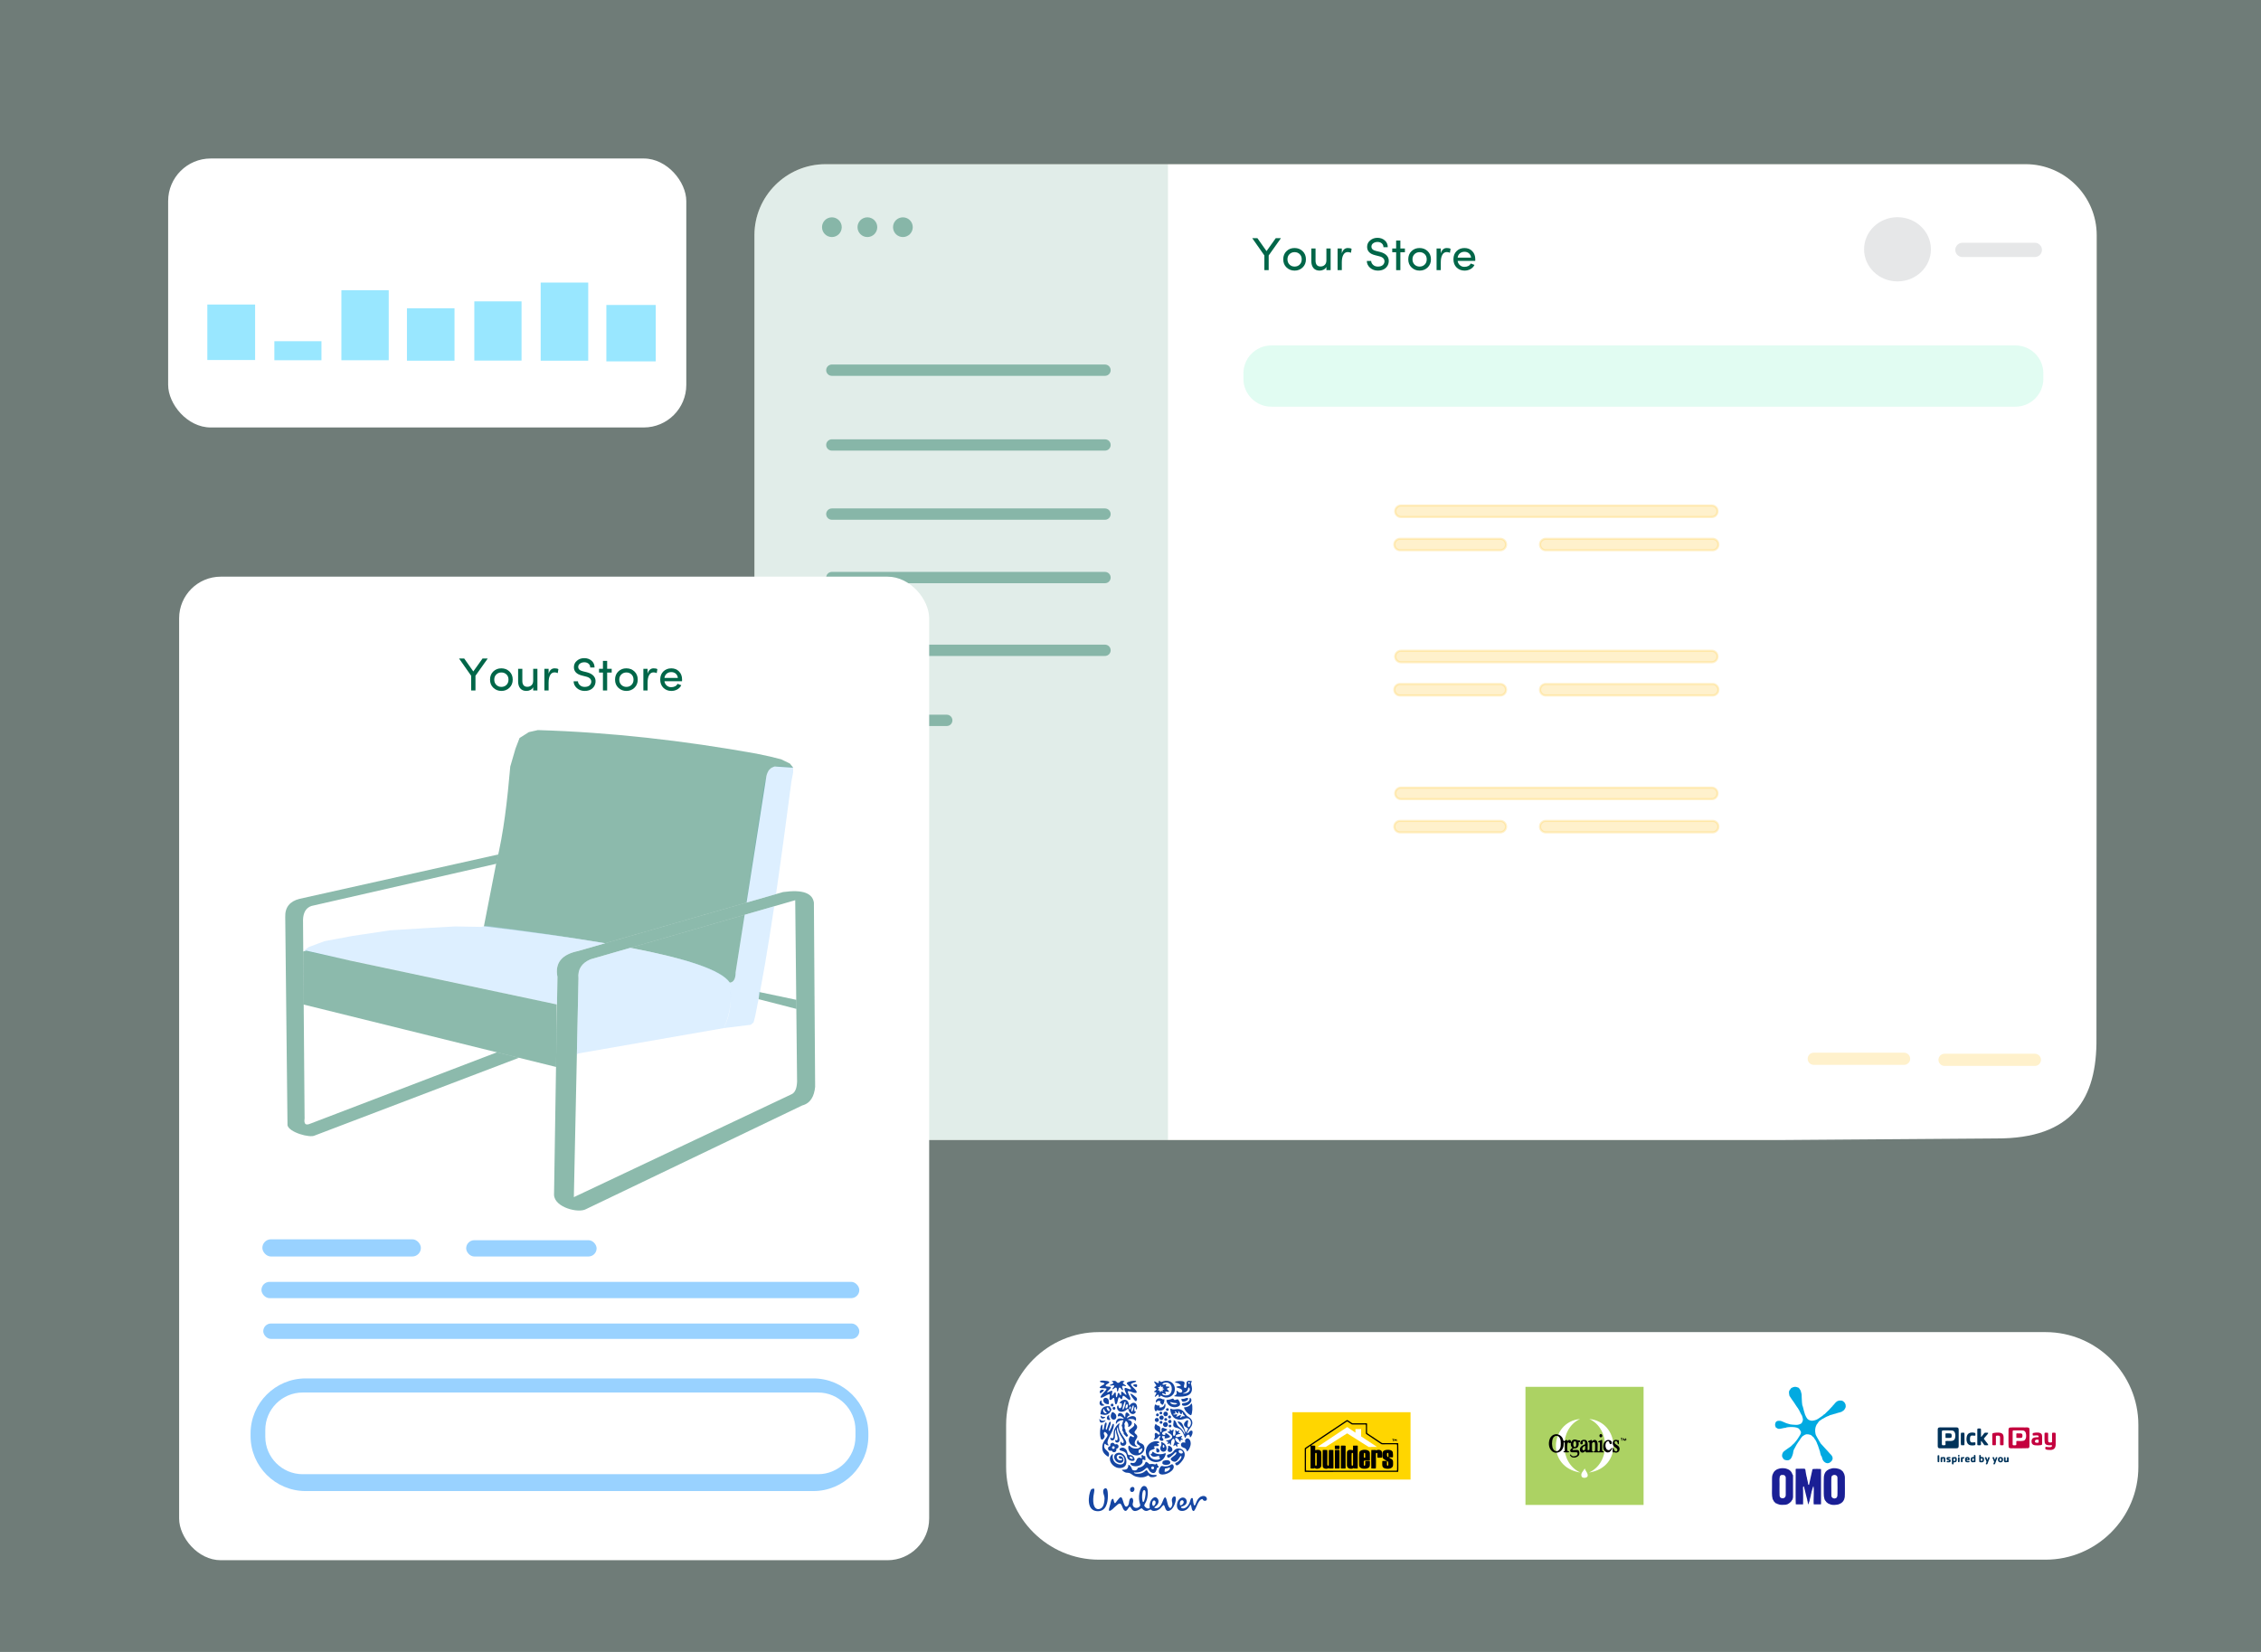 <?xml version="1.0" encoding="UTF-8"?>
<!DOCTYPE svg PUBLIC "-//W3C//DTD SVG 1.1//EN" "http://www.w3.org/Graphics/SVG/1.1/DTD/svg11.dtd">
<!-- Creator: CorelDRAW 2018 (64-Bit Evaluation Version) -->
<svg xmlns="http://www.w3.org/2000/svg" xml:space="preserve" width="440.267mm" height="321.733mm" version="1.1" style="shape-rendering:geometricPrecision; text-rendering:geometricPrecision; image-rendering:optimizeQuality; fill-rule:evenodd; clip-rule:evenodd"
viewBox="0 0 44026.66 32173.34"
 xmlns:xlink="http://www.w3.org/1999/xlink">
 <rect x="0" y="0" width="44026.66" height="32173.34" fill="#808080" stroke="none"/>
 <defs>
  <style type="text/css">
   <![CDATA[
    .str0 {stroke:#FFC83A;stroke-width:42.33;stroke-miterlimit:22.926;stroke-opacity:0.259}
    .fil15 {fill:#00335A}
    .fil21 {fill:#01AAE1}
    .fil14 {fill:#1546A3}
    .fil22 {fill:#1A1F95}
    .fil10 {fill:#99D2FF}
    .fil11 {fill:#99E7FF}
    .fil17 {fill:#ACD263}
    .fil16 {fill:#C4003E}
    .fil7 {fill:#E6E7E8}
    .fil20 {fill:#FFD600}
    .fil1 {fill:white}
    .fil3 {fill:white}
    .fil18 {fill:white}
    .fil19 {fill:black}
    .fil9 {fill:#006648;fill-rule:nonzero}
    .fil2 {fill:#FFC83A;fill-opacity:0.102}
    .fil0 {fill:#006648;fill-opacity:0.129}
    .fil4 {fill:#006648;fill-opacity:0.12}
    .fil6 {fill:#5AEEBC;fill-opacity:0.18}
    .fil8 {fill:#FFC83A;fill-opacity:0.259}
    .fil5 {fill:#006648;fill-opacity:0.4}
    .fil12 {fill:#006648;fill-opacity:0.45}
    .fil13 {fill:#B4DCFF;fill-opacity:0.45}
   ]]>
  </style>
 </defs>
 <g id="Layer_x0020_1">
  <g id="_2574317357168">
   <polygon class="fil0" points="-0,0 44026.66,0 44026.66,32173.34 -0,32173.34 "/>
   <path class="fil1" d="M21398.2 25944.47l18433.88 0c993.67,0 1806.67,813 1806.67,1806.67l0 818.69c0,993.67 -813,1806.67 -1806.67,1806.67l-18433.88 0c-993.67,0 -1806.67,-813 -1806.67,-1806.67l0 -818.69c0,-993.67 813,-1806.67 1806.67,-1806.67z"/>
   <path class="fil2" d="M16073.19 3197.89l23371.43 0c760.52,0 1382.76,622.24 1382.76,1382.76l0 6325.71 -4629.81 5.27c-923.91,29.87 -1457.55,494.32 -1586.12,1409.87l-6.78 1694.57 -79.65 11.86 -2.56 646.48 83.03 54.23 1.67 637.15 -57.62 54.22 10.17 1420.05 40.67 30.5 10.17 318.58 -54.23 64.39 6.78 1372.6 37.28 61.01 9.67 3516.99 -18536.86 0c-760.52,0 -1382.76,-622.24 -1382.76,-1382.76l0 -16240.72c0,-760.52 622.24,-1382.76 1382.76,-1382.76z"/>
   <path class="fil3" d="M16073.18 3197.89l23371.44 0c760.51,0 1382.76,622.24 1382.76,1382.75l0 6325.72 -4.78 9314.47c13.1,1169.49 -460.54,1958.7 -1952.93,1952.06l-4259.63 31.25 -18536.86 0c-760.5,0 -1382.75,-622.25 -1382.75,-1382.77l0 -16240.73c0,-760.51 622.24,-1382.75 1382.75,-1382.75z"/>
   <path class="fil4" d="M16073.19 3197.89l6669.81 0 0 19006.24 -6669.81 0c-760.52,0 -1382.76,-622.24 -1382.76,-1382.76l0 -16240.72c0,-760.52 622.24,-1382.76 1382.76,-1382.76z"/>
   <path class="fil5" d="M16198.58 4232.63c106.11,0 192.14,86.03 192.14,192.14 0,106.12 -86.03,192.14 -192.14,192.14 -106.12,0 -192.14,-86.02 -192.14,-192.14 0,-106.11 86.02,-192.14 192.14,-192.14z"/>
   <path class="fil5" d="M16889.96 4232.63c106.12,0 192.14,86.03 192.14,192.14 0,106.12 -86.02,192.14 -192.14,192.14 -106.11,0 -192.13,-86.02 -192.13,-192.14 0,-106.11 86.02,-192.14 192.13,-192.14z"/>
   <path class="fil5" d="M17581.35 4232.63c106.12,0 192.14,86.03 192.14,192.14 0,106.12 -86.02,192.14 -192.14,192.14 -106.11,0 -192.14,-86.02 -192.14,-192.14 0,-106.11 86.03,-192.14 192.14,-192.14z"/>
   <path class="fil5" d="M16197.72 7099.64l5319.26 0c60.58,0 110.15,49.56 110.15,110.15l0 0c0,60.58 -49.57,110.15 -110.15,110.15l-5319.26 0c-60.58,0 -110.14,-49.57 -110.14,-110.15l0 0c0,-60.59 49.56,-110.15 110.14,-110.15z"/>
   <path class="fil5" d="M16197.72 8556.12l5319.26 0c60.58,0 110.15,49.56 110.15,110.15l0 0c0,60.58 -49.57,110.15 -110.15,110.15l-5319.26 0c-60.58,0 -110.14,-49.57 -110.14,-110.15l0 0c0,-60.59 49.56,-110.15 110.14,-110.15z"/>
   <path class="fil5" d="M16197.72 9902.45l5319.26 0c60.58,0 110.15,49.56 110.15,110.14l0 0.01c0,60.58 -49.57,110.14 -110.15,110.14l-5319.26 0c-60.58,0 -110.14,-49.56 -110.14,-110.14l0 -0.01c0,-60.58 49.56,-110.14 110.14,-110.14z"/>
   <path class="fil5" d="M16197.72 11138.64l5319.26 0c60.58,0 110.15,49.56 110.15,110.14l0 0.01c0,60.58 -49.57,110.14 -110.15,110.14l-5319.26 0c-60.58,0 -110.14,-49.56 -110.14,-110.14l0 -0.01c0,-60.58 49.56,-110.14 110.14,-110.14z"/>
   <path class="fil5" d="M16197.72 12555.3l5319.26 0c60.58,0 110.15,49.56 110.15,110.14l0 0.01c0,60.58 -49.57,110.14 -110.15,110.14l-5319.26 0c-60.58,0 -110.14,-49.56 -110.14,-110.14l0 -0.01c0,-60.58 49.56,-110.14 110.14,-110.14z"/>
   <path class="fil5" d="M16161.75 13919.81l2273.68 0c60.58,0 110.14,49.55 110.14,110.14l0 0c0,60.58 -49.56,110.15 -110.14,110.15l-2273.68 0c-60.58,0 -110.14,-49.57 -110.14,-110.15l0 0c0,-60.59 49.56,-110.14 110.14,-110.14z"/>
   <path class="fil6" d="M24754.47 6727.83l14491.91 0c298.25,0 542.26,244.01 542.26,542.27l0 108.44c0,298.25 -244.01,542.26 -542.26,542.26l-14491.91 0c-298.25,0 -542.26,-244.01 -542.26,-542.26l0 -108.44c0,-298.26 244.01,-542.27 542.26,-542.27z"/>
   <ellipse class="fil7" cx="36948.53" cy="4855.33" rx="650.71" ry="625.29"/>
   <path class="fil7" d="M38212.66 4728.23l1409.88 0c76.44,0 138.95,62.52 138.95,138.95l0 0.01c0,76.43 -62.51,138.95 -138.95,138.95l-1409.88 0c-76.42,0 -138.95,-62.52 -138.95,-138.95l0 -0.01c0,-76.43 62.53,-138.95 138.95,-138.95z"/>
   <g>
    <path class="fil8 str0" d="M27279.32 9845.81l6052.99 0c61.52,0 111.84,50.32 111.84,111.84l0 0c0,61.52 -50.32,111.84 -111.84,111.84l-6052.99 0c-61.52,0 -111.84,-50.32 -111.84,-111.84l0 0c0,-61.52 50.32,-111.84 111.84,-111.84z"/>
    <g>
     <path class="fil8 str0" d="M27262.39 10493.13l1952.12 0c61.52,0 111.84,50.32 111.84,111.84l0 0c0,61.52 -50.32,111.84 -111.84,111.84l-1952.12 0c-61.52,0 -111.84,-50.32 -111.84,-111.84l0 0c0,-61.52 50.32,-111.84 111.84,-111.84z"/>
     <path class="fil8 str0" d="M30099.08 10493.13l3250.16 0c61.52,0 111.84,50.32 111.84,111.84l0 0c0,61.52 -50.32,111.84 -111.84,111.84l-3250.16 0c-61.52,0 -111.84,-50.32 -111.84,-111.84l0 0c0,-61.52 50.32,-111.84 111.84,-111.84z"/>
    </g>
   </g>
   <g>
    <path class="fil8 str0" d="M27279.32 12674.43l6052.99 0c61.52,0 111.84,50.31 111.84,111.84l0 0c0,61.52 -50.32,111.84 -111.84,111.84l-6052.99 0c-61.52,0 -111.84,-50.32 -111.84,-111.84l0 0c0,-61.53 50.32,-111.84 111.84,-111.84z"/>
    <g>
     <path class="fil8 str0" d="M27262.39 13321.74l1952.12 0c61.52,0 111.84,50.32 111.84,111.84l0 0c0,61.53 -50.32,111.85 -111.84,111.85l-1952.12 0c-61.52,0 -111.84,-50.32 -111.84,-111.85l0 0c0,-61.52 50.32,-111.84 111.84,-111.84z"/>
     <path class="fil8 str0" d="M30099.08 13321.74l3250.16 0c61.52,0 111.84,50.32 111.84,111.84l0 0c0,61.53 -50.32,111.85 -111.84,111.85l-3250.16 0c-61.52,0 -111.84,-50.32 -111.84,-111.85l0 0c0,-61.52 50.32,-111.84 111.84,-111.84z"/>
    </g>
   </g>
   <g>
    <path class="fil8 str0" d="M27279.32 15340.37l6052.99 0c61.52,0 111.84,50.32 111.84,111.84l0 0c0,61.52 -50.32,111.84 -111.84,111.84l-6052.99 0c-61.52,0 -111.84,-50.32 -111.84,-111.84l0 0c0,-61.52 50.32,-111.84 111.84,-111.84z"/>
    <g>
     <path class="fil8 str0" d="M27262.39 15987.69l1952.12 0c61.52,0 111.84,50.31 111.84,111.84l0 0c0,61.52 -50.32,111.84 -111.84,111.84l-1952.12 0c-61.52,0 -111.84,-50.32 -111.84,-111.84l0 0c0,-61.53 50.32,-111.84 111.84,-111.84z"/>
     <path class="fil8 str0" d="M30099.08 15987.69l3250.16 0c61.52,0 111.84,50.31 111.84,111.84l0 0c0,61.52 -50.32,111.84 -111.84,111.84l-3250.16 0c-61.52,0 -111.84,-50.32 -111.84,-111.84l0 0c0,-61.53 50.32,-111.84 111.84,-111.84z"/>
    </g>
   </g>
   <polygon class="fil9" points="24704.03,5261.37 24620.03,5261.37 24620.03,4975.19 24384.14,4639.04 24484.7,4639.04 24662.03,4890.89 24841.63,4639.04 24942.64,4639.04 24704.03,4975.19 "/>
   <path id="1" class="fil9" d="M25307.54 5152.83c26.35,-25.89 39.6,-59.91 39.6,-102.07 0,-42.3 -13.25,-76.02 -39.6,-101.31 -26.34,-25.44 -59.16,-38.24 -98.45,-38.54 -39.14,0 -72.11,12.65 -98.75,38.09 -26.95,25.59 -40.5,59.31 -40.5,101.31 0,41.85 13.25,75.88 39.59,102.07 26.35,26.34 59.32,39.44 98.91,39.44 39.74,0 72.86,-12.95 99.2,-38.99zm-98.75 117.57c-61.42,0 -113.51,-20.32 -156.56,-60.97 -43.06,-40.64 -64.58,-93.63 -64.58,-159.12 0,-65.48 21.22,-118.62 63.52,-159.27 42.31,-40.64 94.54,-60.82 156.87,-60.52 62.62,0 115.01,20.33 157.31,60.97 42.6,40.95 63.98,93.94 63.98,158.82 0,64.89 -21.38,117.73 -64.13,158.67 -42.75,40.95 -94.99,61.42 -156.41,61.42z"/>
   <path id="2" class="fil9" d="M25827.96 5067.32l0 -227.76 82.2 0 0 421.81 -82.2 0 0 -62.93c-12.04,23.19 -30.1,41.1 -54.34,53.45 -24.09,12.34 -49.68,18.51 -76.78,18.51 -52.23,0 -92.43,-16.41 -120.58,-49.37 -28.15,-32.97 -42.15,-78.74 -41.85,-137.3l0 -244.17 82.19 0 0 238.3c0,35.08 8.13,62.63 24.24,82.65 16.26,19.72 40.65,29.5 73.31,29.5 32.67,0 59.77,-10.23 81.6,-30.86 21.83,-20.62 32.51,-51.18 32.21,-91.83z"/>
   <path id="3" class="fil9" d="M26128.14 5107.97l0 153.4 -82.19 0 0 -421.81 82.19 0 0 95.14c20.63,-69.4 59.61,-104.18 117.27,-104.18 33.27,0 57.66,5.42 73.31,16.11l-12.79 77.08c-18.52,-9.79 -39.29,-14.6 -62.17,-14.6 -37.19,0 -65.64,17.76 -85.66,53.29 -20.02,35.68 -29.96,84.15 -29.96,145.57z"/>
   <path id="4" class="fil9" d="M26614.99 5082.53l84.45 0c0.6,28 13.25,53.29 37.94,76.02 24.68,22.73 55.85,33.87 93.78,33.27 37.94,0 67.6,-8.43 89.12,-25.14 21.38,-16.71 34.18,-38.84 38.24,-66.09 4.67,-56.75 -30.56,-93.63 -105.83,-110.64l-80.24 -20.63c-101.16,-25.74 -151.74,-79.93 -151.74,-162.28 0,-51.03 19.87,-92.88 59.61,-125.4 38.24,-33.27 85.66,-49.83 141.96,-49.83 56.45,0 103.87,16.71 142.56,50.28 38.54,33.42 57.81,77.53 57.81,132.18l-84 0c0,-30.71 -10.84,-55.4 -32.67,-74.22 -22.28,-18.52 -49.53,-27.85 -81.89,-27.85 -32.22,0 -60.67,8.43 -85.06,25.29 -22.88,16.86 -34.32,38.84 -34.32,65.94 0,42 29.96,70 89.72,84l81.14 19.87c59.47,15.81 103.27,40.5 131.42,74.22 28.31,33.72 39.6,74.81 34.03,123.14 -5.57,48.47 -27.1,88.06 -64.44,119.23 -37.33,31.01 -85.8,46.51 -145.42,46.51 -59.61,0 -110.79,-18.36 -153.55,-55.25 -41.7,-38.08 -62.62,-82.34 -62.62,-132.62z"/>
   <polygon id="5" class="fil9" points="27268.18,4685.1 27268.18,4839.56 27356.7,4839.56 27356.7,4912.72 27268.18,4912.72 27268.18,5261.37 27185.99,5261.37 27185.99,4912.72 27110.12,4912.72 27110.12,4839.56 27185.99,4839.56 27185.99,4685.1 "/>
   <path id="6" class="fil9" d="M27741.93 5152.83c26.35,-25.89 39.6,-59.91 39.6,-102.07 0,-42.3 -13.25,-76.02 -39.6,-101.31 -26.34,-25.44 -59.16,-38.24 -98.45,-38.54 -39.14,0 -72.11,12.65 -98.75,38.09 -26.95,25.59 -40.5,59.31 -40.5,101.31 0,41.85 13.25,75.88 39.59,102.07 26.35,26.34 59.32,39.44 98.91,39.44 39.74,0 72.86,-12.95 99.2,-38.99zm-98.75 117.57c-61.42,0 -113.51,-20.32 -156.56,-60.97 -43.06,-40.64 -64.58,-93.63 -64.58,-159.12 0,-65.48 21.22,-118.62 63.52,-159.27 42.31,-40.64 94.54,-60.82 156.87,-60.52 62.62,0 115.01,20.33 157.31,60.97 42.6,40.95 63.98,93.94 63.98,158.82 0,64.89 -21.38,117.73 -64.13,158.67 -42.75,40.95 -94.99,61.42 -156.41,61.42z"/>
   <path id="7" class="fil9" d="M28055.51 5107.97l0 153.4 -82.19 0 0 -421.81 82.19 0 0 95.14c20.63,-69.4 59.61,-104.18 117.27,-104.18 33.27,0 57.66,5.42 73.31,16.11l-12.79 77.08c-18.52,-9.79 -39.29,-14.6 -62.17,-14.6 -37.19,0 -65.64,17.76 -85.66,53.29 -20.02,35.68 -29.96,84.15 -29.96,145.57z"/>
   <path id="8" class="fil9" d="M28727.07 5049.26c0,18.67 -0.3,29.35 -0.9,32.37l-342.33 0c4.07,34.02 19.12,62.17 45.01,84.6 24.99,20.62 52.99,31.01 84.15,31.01 60.97,0 103.58,-21.83 127.96,-65.48 0.61,0 1.51,0.15 2.71,0.75 1.06,0.6 3.16,1.65 6.17,3.16 3.47,1.5 8.13,3.31 14.01,5.27 5.87,2.11 10.38,3.91 13.24,5.42l34.48 12.79c-17.32,35.53 -43.51,62.93 -78.59,82.2 -34.92,19.42 -73.46,29.05 -115.46,29.05 -60.37,0 -111.85,-20.32 -154.75,-61.12 -40.8,-40.79 -61.12,-94.23 -61.12,-160.02 0,-65.94 20.32,-118.78 60.81,-158.67 40.65,-39.74 91.98,-59.76 154.31,-60.07 62.32,0 112.6,20.18 150.84,60.37 39.59,40.04 59.46,92.88 59.46,158.37zm-123.14 -115.31c-23.48,-20.18 -52.69,-30.26 -87.31,-30.26 -34.78,0 -64.58,10.08 -89.57,30.26 -24.69,21.52 -39.14,49.52 -43.21,83.55l261.49 0c-4.07,-34.03 -17.92,-62.03 -41.4,-83.55z"/>
   <path class="fil8" d="M35317.73 20502.42l1759 0c65.24,0 118.61,53.37 118.61,118.61l0 0.02c0,65.24 -53.37,118.61 -118.61,118.61l-1759 0c-65.24,0 -118.61,-53.37 -118.61,-118.61l0 -0.02c0,-65.24 53.37,-118.61 118.61,-118.61z"/>
   <path class="fil8" d="M37864.65 20522.75l1759 0c65.24,0 118.61,53.37 118.61,118.61l0 0.02c0,65.24 -53.37,118.61 -118.61,118.61l-1759 0c-65.24,0 -118.61,-53.37 -118.61,-118.61l0 -0.02c0,-65.24 53.37,-118.61 118.61,-118.61z"/>
   <rect class="fil1" x="3487.89" y="11231.26" width="14605" height="19155.85" rx="811.39" ry="811.39"/>
   <polygon class="fil9" points="9258.48,13447.55 9174.48,13447.55 9174.48,13161.37 8938.59,12825.22 9039.15,12825.22 9216.48,13077.07 9396.08,12825.22 9497.09,12825.22 9258.48,13161.37 "/>
   <path id="1" class="fil9" d="M9861.99 13339.01c26.35,-25.89 39.6,-59.91 39.6,-102.07 0,-42.3 -13.25,-76.02 -39.6,-101.31 -26.34,-25.44 -59.16,-38.24 -98.45,-38.54 -39.14,0 -72.11,12.65 -98.75,38.09 -26.95,25.59 -40.5,59.31 -40.5,101.31 0,41.85 13.25,75.88 39.59,102.07 26.35,26.34 59.32,39.44 98.91,39.44 39.74,0 72.86,-12.95 99.2,-38.99zm-98.75 117.57c-61.42,0 -113.51,-20.32 -156.56,-60.97 -43.06,-40.64 -64.58,-93.63 -64.58,-159.12 0,-65.48 21.22,-118.62 63.52,-159.27 42.31,-40.64 94.54,-60.82 156.87,-60.52 62.62,0 115.01,20.33 157.31,60.97 42.6,40.95 63.98,93.94 63.98,158.82 0,64.89 -21.38,117.73 -64.13,158.67 -42.75,40.95 -94.99,61.42 -156.41,61.42z"/>
   <path id="2" class="fil9" d="M10382.41 13253.5l0 -227.76 82.2 0 0 421.81 -82.2 0 0 -62.93c-12.04,23.19 -30.1,41.1 -54.34,53.45 -24.09,12.34 -49.68,18.51 -76.78,18.51 -52.23,0 -92.43,-16.41 -120.58,-49.37 -28.15,-32.97 -42.15,-78.74 -41.85,-137.3l0 -244.17 82.19 0 0 238.3c0,35.08 8.13,62.63 24.24,82.65 16.26,19.72 40.65,29.5 73.31,29.5 32.67,0 59.77,-10.23 81.6,-30.86 21.83,-20.62 32.51,-51.18 32.21,-91.83z"/>
   <path id="3" class="fil9" d="M10682.59 13294.15l0 153.4 -82.19 0 0 -421.81 82.19 0 0 95.14c20.63,-69.4 59.61,-104.18 117.27,-104.18 33.27,0 57.66,5.42 73.31,16.11l-12.79 77.08c-18.52,-9.79 -39.29,-14.6 -62.17,-14.6 -37.19,0 -65.64,17.76 -85.66,53.29 -20.02,35.68 -29.96,84.15 -29.96,145.57z"/>
   <path id="4" class="fil9" d="M11169.44 13268.71l84.45 0c0.6,28 13.25,53.29 37.94,76.02 24.68,22.73 55.85,33.87 93.78,33.27 37.94,0 67.6,-8.43 89.12,-25.14 21.38,-16.71 34.18,-38.84 38.24,-66.09 4.67,-56.75 -30.56,-93.63 -105.83,-110.64l-80.24 -20.63c-101.16,-25.74 -151.74,-79.93 -151.74,-162.28 0,-51.03 19.87,-92.88 59.61,-125.4 38.24,-33.27 85.66,-49.83 141.96,-49.83 56.45,0 103.87,16.71 142.56,50.28 38.54,33.42 57.81,77.53 57.81,132.18l-84 0c0,-30.71 -10.84,-55.4 -32.67,-74.22 -22.28,-18.52 -49.53,-27.85 -81.89,-27.85 -32.22,0 -60.67,8.43 -85.06,25.29 -22.88,16.86 -34.32,38.84 -34.32,65.94 0,42 29.96,70 89.72,84l81.14 19.87c59.47,15.81 103.27,40.5 131.42,74.22 28.31,33.72 39.6,74.81 34.03,123.14 -5.57,48.47 -27.1,88.06 -64.44,119.23 -37.33,31.01 -85.8,46.51 -145.42,46.51 -59.61,0 -110.79,-18.36 -153.55,-55.25 -41.7,-38.08 -62.62,-82.34 -62.62,-132.62z"/>
   <polygon id="5" class="fil9" points="11822.63,12871.28 11822.63,13025.74 11911.15,13025.74 11911.15,13098.9 11822.63,13098.9 11822.63,13447.55 11740.44,13447.55 11740.44,13098.9 11664.57,13098.9 11664.57,13025.74 11740.44,13025.74 11740.44,12871.28 "/>
   <path id="6" class="fil9" d="M12296.38 13339.01c26.35,-25.89 39.6,-59.91 39.6,-102.07 0,-42.3 -13.25,-76.02 -39.6,-101.31 -26.34,-25.44 -59.16,-38.24 -98.45,-38.54 -39.14,0 -72.11,12.65 -98.75,38.09 -26.95,25.59 -40.5,59.31 -40.5,101.31 0,41.85 13.25,75.88 39.59,102.07 26.35,26.34 59.32,39.44 98.91,39.44 39.74,0 72.86,-12.95 99.2,-38.99zm-98.75 117.57c-61.42,0 -113.51,-20.32 -156.56,-60.97 -43.06,-40.64 -64.58,-93.63 -64.58,-159.12 0,-65.48 21.22,-118.62 63.52,-159.27 42.31,-40.64 94.54,-60.82 156.87,-60.52 62.62,0 115.01,20.33 157.31,60.97 42.6,40.95 63.98,93.94 63.98,158.82 0,64.89 -21.38,117.73 -64.13,158.67 -42.75,40.95 -94.99,61.42 -156.41,61.42z"/>
   <path id="7" class="fil9" d="M12609.96 13294.15l0 153.4 -82.19 0 0 -421.81 82.19 0 0 95.14c20.63,-69.4 59.61,-104.18 117.27,-104.18 33.27,0 57.66,5.42 73.31,16.11l-12.79 77.08c-18.52,-9.79 -39.29,-14.6 -62.17,-14.6 -37.19,0 -65.64,17.76 -85.66,53.29 -20.02,35.68 -29.96,84.15 -29.96,145.57z"/>
   <path id="8" class="fil9" d="M13281.52 13235.44c0,18.67 -0.3,29.35 -0.9,32.37l-342.33 0c4.07,34.02 19.12,62.17 45.01,84.6 24.99,20.62 52.99,31.01 84.15,31.01 60.97,0 103.58,-21.83 127.96,-65.48 0.61,0 1.51,0.15 2.71,0.75 1.06,0.6 3.16,1.65 6.17,3.16 3.47,1.5 8.13,3.31 14.01,5.27 5.87,2.11 10.38,3.91 13.24,5.42l34.48 12.79c-17.32,35.53 -43.51,62.93 -78.59,82.2 -34.92,19.42 -73.46,29.05 -115.46,29.05 -60.37,0 -111.85,-20.32 -154.75,-61.12 -40.8,-40.79 -61.12,-94.23 -61.12,-160.02 0,-65.94 20.32,-118.78 60.81,-158.67 40.65,-39.74 91.98,-59.76 154.31,-60.07 62.32,0 112.6,20.18 150.84,60.37 39.59,40.04 59.46,92.88 59.46,158.37zm-123.14 -115.31c-23.48,-20.18 -52.69,-30.26 -87.31,-30.26 -34.78,0 -64.58,10.08 -89.57,30.26 -24.69,21.52 -39.14,49.52 -43.21,83.55l261.49 0c-4.07,-34.03 -17.92,-62.03 -41.4,-83.55z"/>
   <rect class="fil10" x="5108.57" y="24136.7" width="3086.81" height="335.14" rx="167.57" ry="167.57"/>
   <rect class="fil10" x="9077.32" y="24154.34" width="2540" height="317.5" rx="158.75" ry="158.75"/>
   <rect class="fil10" x="5090.92" y="24965.73" width="11641.67" height="317.5" rx="158.75" ry="158.75"/>
   <rect class="fil10" x="5126.21" y="25777.12" width="11606.39" height="299.86" rx="149.93" ry="149.93"/>
   <path class="fil10" d="M5950.81 26846.48l9886.63 0c589.36,0 1071.55,482.19 1071.55,1071.55l0 50.73c0,589.36 -482.19,1071.55 -1071.55,1071.55l-9886.63 0c-589.36,0 -1071.55,-482.19 -1071.55,-1071.55l0 -50.73c0,-589.36 482.19,-1071.55 1071.55,-1071.55zm-57.31 274.52l10036.56 0c400.18,0 727.59,327.41 727.59,727.59l0 135.61c0,400.18 -327.41,727.59 -727.59,727.59l-10036.56 0c-400.18,0 -727.59,-327.41 -727.59,-727.59l0 -135.61c0,-400.18 327.41,-727.59 727.59,-727.59z"/>
   <rect class="fil1" x="3274.19" y="3086.82" width="10089.45" height="5238.75" rx="829.03" ry="829.03"/>
   <rect class="fil11" x="4037.08" y="5931.09" width="930.45" height="1080.38"/>
   <rect class="fil11" x="5342.35" y="6645.46" width="917.22" height="370.42"/>
   <rect class="fil11" x="6647.63" y="5653.27" width="921.64" height="1362.61"/>
   <rect class="fil11" x="7924.26" y="6003.85" width="926.05" height="1020.85"/>
   <rect class="fil11" x="9236.17" y="5869.33" width="919.43" height="1153.15"/>
   <rect class="fil11" x="10528.2" y="5503.31" width="926.04" height="1521.36"/>
   <rect class="fil11" x="11807.02" y="5939.88" width="961.33" height="1098.02"/>
   <g>
    <path class="fil12" d="M9701.9 16641.7l-41.46 181.98 -3596.94 821.42c-103.76,35.96 -159.35,125.76 -163.16,273.41l30.84 3865.14c-17.47,112.83 24.82,138.54 110.25,101.42l3633.76 -1389.87 429.87 106.27 -3973.26 1512.87c-96.97,55.28 -505.72,-61.16 -533.58,-198.44l-44.11 -4052.55c-7.08,-194.57 90.85,-309.61 277.81,-357.19l3869.98 -864.46z"/>
    <polygon class="fil12" points="14784.33,19320.61 15504.53,19472.72 15506.35,19649.21 14771.91,19460.1 "/>
    <path class="fil12" d="M15248.72 17373.8l-3993.01 1148.74c-317.43,65.54 -454.28,231.39 -401.29,502.71l-66.15 4246.56c9.62,243.92 473.95,361.7 621.77,277.82l4211.29 -2019.64c166.18,-44.72 232.2,-181.6 251.36,-361.6l-24.28 -3589.55c-27.33,-181.52 -213.7,-258.71 -599.69,-205.04zm235.88 158.74l-3984.21 1150.96c-170.75,71.66 -253.35,192.9 -235.92,370.41l-90.4 4262.01 4225.58 -1997.61c88,-32.81 115.64,-130.3 121.27,-251.36l-36.32 -3534.41z"/>
    <path class="fil13" d="M14619.24 19958.53l-524.66 65.07c134.45,-271.15 160.07,-569.79 114.67,-886.33 63.33,-0.85 98.23,-48.07 105.71,-140.06l179.25 -1178.57 581.6 -168.01c-116.18,778.98 -238.3,1508.97 -371.71,2145.85l-30.87 116.86 -53.99 45.19zm-88.8 -2378.09l344.55 -2265.37 65.05 -267.89 48.51 -66.15 58.43 -47.4 80.47 -11.02 103.63 1.1 114.66 8.82 70.55 0 28.67 18.74 -1.11 97.01 -33.07 170.88c-98.23,746.06 -196.95,1488.05 -300,2194.32l-580.34 166.96z"/>
    <path class="fil12" d="M15444.96 14951.27l-62.93 -79.36 -171.98 -83.78 -211.67 -52.92 -269 -57.33c-1418.45,-254.73 -2836.94,-415.52 -4255.39,-458.61l-176.39 39.69 -180.8 114.65 -79.38 207.26 -101.42 348.37c-57.23,657.38 -129.3,1297.83 -269.01,1860.92l-244.5 1251.29c887.84,105.14 1683.06,214.6 2359.8,329.6l2754.81 -792.53 385.81 -2460.83c24.72,-114.41 83.41,-170.89 164.3,-189.57l357.75 23.15zm-3170.22 3508.53c1073.16,205.81 1764.54,429.45 1934.51,677.47 72.86,-4.29 113.3,-66.85 114.75,-199.51l175.7 -1120.7 -2224.96 642.74z"/>
    <path class="fil13" d="M5916.79 18515.54l94.77 -70.6 308.68 -114.65 542.39 -101.43 736.43 -110.24 714.38 -44.1 546.81 -30.87 511.53 8.82 101.42 -22.04c834.97,109.45 1624.22,221.63 2311.34,339.97l-528.83 152.14c-317.43,65.54 -454.28,231.39 -401.29,502.71l-8.36 536.79 -5.82 0.78 -4923.45 -1047.28zm6358.75 -55.97c1049.44,201.57 1779.87,422.31 1933.71,677.7 53.01,319.77 8.72,613.6 -114.67,886.33l-2835.46 493.89 -26.05 16.68 31.4 -1480.26c-17.43,-177.51 65.17,-298.75 235.92,-370.41l775.15 -223.93z"/>
    <polygon class="fil12" points="5912.4,19565.07 5905.23,18530.9 5965.3,18515.54 6831.81,18711.76 10840.24,19562.82 10838.48,20048.26 10827.09,20779.95 "/>
   </g>
   <g>
    <path class="fil14" d="M22453.6 29332.15c-36.26,-37.95 -11.64,-125.33 30.56,-106.3 33.74,15.22 17.71,99.24 -30.56,106.3zm-194.16 -76.76c-30.44,-21.4 -29.04,-255.43 27.82,-232.7 37.32,14.91 12.15,145.91 -1.37,188.61 -5.17,16.32 -11.65,39.98 -26.45,44.09zm215.06 104.45c7.73,-9.39 28.87,-19.38 50.65,-41.36 79.4,-80.15 5.15,-165.39 -36.52,-158.57 -42.5,6.96 -73.79,50.33 -88.98,89.19 -25.28,64.65 -10.37,107.28 -12.28,116.34 -1.45,6.8 0.46,3.72 -5.17,8.05 -2.75,2.12 -3.39,1.96 -7.05,3.24 -33.28,11.6 -61.3,-11.75 -78.49,-29.05 -44.16,-44.45 23.05,-54.42 45.5,-186.27 9.86,-57.9 24.06,-185.07 -40.19,-215.21 -88.92,-41.71 -145.29,159.28 -114.7,306.03 10.55,50.62 31.72,67.64 -6.91,97.93 -52.53,41.18 -128.45,9.93 -124.56,-56.37 1.56,-26.51 14.84,-42.59 8.52,-79.67 -3.7,-21.65 -16.76,-54.63 -46.11,-36.22 -39.85,24.99 -25.35,90.95 -46.57,131.94 -8.85,17.08 -26.83,43.66 -53.58,30.27 -26.24,-13.13 -45.52,-92.24 -55.54,-122.93 -15.32,-46.94 -29.59,-80.94 -71.61,-35.2 -34.96,38.05 -38.34,50.35 -65.69,82.94 -6.53,7.78 -7.16,9.74 -17.97,10.66 -22.31,-20.83 -17.44,-69.7 -33.02,-84.95 -40.3,2.16 -44.64,68.96 -54.78,107.2 -5.56,20.96 -12.15,42.01 -18.44,63.8 -28.35,98.2 23.06,63.58 63.35,30.57 9.64,-7.9 14.95,-16.42 24.97,-24.48 26.84,-21.57 40.54,-39.21 77.46,-67.95 84.21,-65.56 75.06,88.83 134.76,122.99 44.14,25.27 66.66,-67.24 99.62,-78.79 25.8,10.6 29.32,62.06 73.97,79.93 40.64,16.26 92.73,-11.6 117.17,-28.82 57.44,-40.49 38.47,-2.78 92.46,23.94 47.75,23.63 87.35,-10.18 119.29,-21.06 20.94,10.86 24.22,30.95 72.6,29.33 118.84,-3.98 149.7,-109.59 184.99,-116.02 29.91,27.42 25.56,154.48 122.98,104.94 78.18,-39.76 124.74,-201.41 109.19,-253.04 -5.34,-17.72 -20.59,-24.64 -40.35,-15.11 -13.24,6.39 -20.76,16.41 -27.23,32.24 -19.66,48.15 2.02,69.39 1.89,109.54 -0.08,22.39 -15.61,84.04 -44.29,80.22 -55.51,-21.56 -51.46,-167.73 -89.16,-205.51 -32.41,-15.48 -50.91,82.51 -84.3,140.07 -7.91,13.63 -15.23,21.61 -23.5,32.64 -22.4,29.91 -81.68,54.01 -112.38,22.58z"/>
    <path class="fil14" d="M21415.61 26905.48c6.67,15.73 30.06,17.71 45.87,21.47 18.03,4.29 37.75,7.38 46.98,18.12 -11.4,35.78 -92.41,42.15 -95.37,86.08 37.19,11.22 114.13,0.92 134.39,16.84 -4.38,40.42 -128.12,126.36 -116.23,169.82 29.15,11.28 69.34,-18.14 90.54,-28.77 12.46,-6.25 24.63,-13.93 38.35,-21.06 7.35,-3.82 13.7,-7.12 20.15,-9.82 63.3,-26.56 -0.32,87.39 32.31,106.39 13.63,7.95 32.54,-5.9 40.34,-13.84 13.95,-14.21 17.67,-26.33 41.33,-24.44 8.84,28.37 11.5,108.61 28.09,123.19 26.27,9.29 33.62,-35.98 39.84,-58.82 6.38,-23.39 11.28,-62.32 25.74,-76.49 29.17,0.12 23.72,38.8 57.99,37.65 4.03,-9.83 7.4,-21.74 10.13,-35.3 3.67,-18.24 3.48,-22.2 12.77,-33.07 40.4,1.6 105.72,100.17 138.41,78.32 24.89,-34.23 -53.65,-124.16 -44.83,-167.08 50.79,-7.61 122.93,51.9 170.97,29.16 9.49,-39.2 -57.85,-87.84 -91.87,-126.63 -38,-43.33 -21.84,-46.59 52.3,-75 16.81,-6.44 29.12,-7.41 29.51,-26.87 -49.32,-11.62 -159.88,9.23 -182.58,39.87 -0.39,37.37 90.77,80.95 80.99,122.71 -36.12,9.04 -85.55,-34.36 -116.91,-24.6 -29.95,26.88 31.82,99.59 29.91,135.92 -25.63,-2.51 -74,-75.33 -98.49,-65.6 -10.03,20.82 2.51,51.95 -9.78,71.88 -31.16,-3.62 -20.12,-46.07 -49.86,-48 -11.19,10.34 -13.91,28.46 -17.5,44.84 -3.68,16.77 -6.84,37.52 -18.83,42.61 -22.38,-15.7 -2.51,-67.29 -19.84,-97.52 -37.14,4.8 -37.84,63.8 -67.72,63.63 -11.7,-18.12 11.86,-67.2 5.76,-94.31 -42.83,-3.49 -79.69,41.34 -101.58,28.89 11.82,-35.09 74.4,-61.25 73.76,-98.22 -22.9,-18.69 -80.15,-2.41 -101.66,-26.09 0.53,-35.33 63.4,-38.87 73.38,-72.65 -16.66,-22.83 -57,-23.68 -89.65,-27.25 -27.58,-3.01 -84.34,-9.83 -97.11,14.04z"/>
    <path class="fil14" d="M22439.94 28562.1c32.26,-9.29 46.91,45.87 12.39,52.9 -36.78,7.49 -51.36,-41.68 -12.39,-52.9zm-284.33 27.22c-17.19,74.25 -99.7,46.95 -107.69,36.22 -0.08,-0.11 -27.72,-93.16 -75.54,-97.64 -8.96,96.9 -35.12,93.07 -126.62,97.98 3.67,11.03 -0.98,2.59 8.05,12.2 2.16,2.29 8.21,7.98 11.93,11.08 6.9,5.77 16.45,12.13 25.58,17.41 59.47,34.37 70.1,-2.6 134.79,40.18 17.1,11.31 33.14,24.49 53.83,35.37 58.71,30.85 156.19,42.46 223.86,18.1 27.93,-10.06 52.75,-24.66 59.46,-27.01 16.15,15.84 18.71,40.71 83.5,37.35 15.17,-0.78 72.48,-9.61 76.1,-29.62 6.41,-35.4 -54.69,7.49 -123.9,-30.51 -17.42,-9.57 -28.73,-20.78 -39.19,-33.59 -21.31,-26.09 -24.99,-61.7 -58.44,-28 -21.76,21.92 -51.49,37.85 -82.13,46.59 -23.99,6.84 -49.06,8.69 -76.07,7.71 -22.46,-0.82 -58.05,-3.44 -63.61,-24.87 218.71,18.1 226.4,-128.6 272.59,-82.84 10.85,10.75 30.4,81.46 95.47,92.92 61.65,10.86 68.73,-59.21 84.02,-102.42 8.73,-1.39 19.97,-2.86 26.98,-6.4 7,-27.38 -2.96,-22.31 -14.04,-34.59 -9.13,-10.12 -6.96,-23.03 -15.82,-36.84 -24.41,-5.09 -20.24,0.53 -28.89,15.13 -19.53,-1.5 -35.25,-8.92 -55.98,-10.04 -23.93,-1.29 -41.39,0.87 -63.82,3.89 -8.87,-13.76 -42.69,-43.64 -68.43,-47.09 -13.45,17 -13.68,50.66 -55.52,80.75 -37.02,26.62 -53,25.69 -100.47,38.58z"/>
    <path class="fil14" d="M22878.83 27485.06c26.05,4.23 24.25,24.37 43.65,38.36 30.21,21.79 19.58,-21.54 23.88,-39.45 27.1,1.36 19.49,60.4 62.76,59.43 4.4,-13.18 3.77,-28.05 12.5,-36.44 15.89,7.38 7.52,27.18 21.71,43.89 10.14,11.93 29.33,19.36 25.9,33.07 -19.11,5.69 -28.78,-9.71 -51.57,4.49 -16.45,10.24 -17.51,23.54 -39.95,24.78 1.28,-31.26 23.37,-25.33 19.58,-49.29 -42.79,-10.74 -63.62,35.34 -93.26,27.34 -0.21,-26.83 30.56,-19.75 18.77,-41.78 -21.75,-13.45 -55.08,13.14 -76.02,-3.31 2.75,-11.46 -4.66,-2.81 6.54,-9.7 7.38,-4.54 19.6,-0.84 36.23,-10.16 0.09,-23.19 -10.94,-13.33 -10.72,-41.23zm253.13 175.13c-23.99,-5.94 -75.4,42.12 -76.93,81.03 -1.89,47.89 66.26,66.52 80.77,82.34l-41.53 84.48c-7.35,-6.29 -45.35,-117.35 -54.33,-139.06 -21.49,-51.92 -43.86,-80.39 -110.47,-84.5 1.97,17.85 29.36,46.02 40.37,58.72 46.76,53.92 102.98,111.97 105.79,194.04 -6.86,-3.01 -6.31,-1.26 -13.54,-18.83 -3.17,-7.69 -6.04,-13.35 -9.58,-20.07 -8.38,-15.89 -14.55,-26.13 -23.86,-38.89 -50.86,-69.71 -93.47,-63.79 -118.01,-133.12 -5.53,-15.63 -10.24,-31.5 -19.04,-43.5 -6.19,-8.43 -22.72,-23.89 -37.53,-23.85 4.1,41.65 -21.43,91.34 -0.69,121.49 29.77,43.28 112.99,4.48 177.93,119.19 19.27,34.05 30.53,69.15 43.38,108.25 18.98,-15.22 21.87,-48.49 47.62,-60.66 44.67,-21.09 43.49,25.67 51.22,47.88 32.17,-12.45 67.54,-112.51 36.33,-131.25 -26.02,-6.6 -39.15,6.88 -51.47,20.41 -12.7,13.94 -19.41,30.43 -41.96,35.01 1.69,-49.11 74.94,-113.77 92.89,-162.5 30.62,-83.21 -27.55,-140.5 -75.16,-167.95 -20.83,-12.01 -20.2,-9.91 -34.22,-28.57 -23.72,-31.56 -51.85,-79.52 -93.88,-100.97 -65.45,-33.39 -124.01,-4.02 -168.33,-10.49 -16.48,-2.41 -38.32,-14.74 -49.08,-13.44 -3.34,73.86 38.4,150.31 75.95,178.67 56.28,42.51 134.27,45.47 207.91,16.05 102.88,-41.11 153.89,84.63 90.22,156.25 -14.41,16.22 -28.94,12.11 -36.02,-8.31 -12.63,-36.46 19.31,-87.52 5.25,-117.85z"/>
    <path class="fil14" d="M22583.27 27014.17c1.94,-4.79 3.2,-10.63 5.14,-16.69 0.21,-0.66 3.4,-9.48 3.53,-9.79 2.77,-6.46 1.28,-3.56 3.66,-7.05 12.86,9.05 9.11,21.8 21.13,33.68l35.31 -7.92c-5.29,13.31 -11.45,16.02 -15.69,30.11 10.56,5.68 27.56,9.87 35.35,17.58 -13.39,10.39 -25.41,4.99 -35.6,13.21 3.88,12.25 10.87,18.1 11.18,31.81 -10.7,-0.9 -25.6,-10.96 -36.22,-6.19 -6.38,2.87 -14.21,17.76 -22.06,23.85l-4.84 -16.83c-4.46,-34.35 -13.78,-13.82 -37.38,-22.8 2.33,-11.45 3.29,-8.21 12.74,-16.3 6.73,-5.77 6.22,-5.11 12.02,-13.35 -7.97,-21.77 -17.13,-11.15 -25.56,-33.49l37.29 0.17zm127.97 -55.75c-14.2,-1.03 -83.99,27.79 -73.69,-4.24 6.17,-19.17 42.98,-28.35 70.38,-28.16 128.54,0.89 140.12,183.31 55.94,236.94 -43.23,27.55 -139.56,16.2 -134.52,-29.06 36.32,-5.78 73.36,45.19 71.4,7.03 -0.59,-11.31 -12.64,-18.55 -7.42,-38.65 27.71,-4.14 42.59,9.92 69.91,3.74 -1.67,-28.81 -38.2,-35.57 -41.51,-58.53 15.9,-17.57 44.27,-13.29 51.65,-33.03 -13.91,-18.03 -43.22,-0.75 -74.49,-16.59 2.43,-19.42 12.15,-16.98 12.35,-39.45zm-151.55 -20.48c-32.93,0.72 -55.47,-33.52 -85.09,-31.26 -1.67,28.06 40.8,54.28 40.82,84.55 -5.51,4.34 -9.82,7.82 -19.28,12.91 -11.06,5.96 -15.05,5.78 -20.34,16.93 13.16,24.79 78.11,21.99 20.53,62.49 -13.95,9.81 -22.35,10.07 -22.9,27.63 17.94,4.9 30.21,0.09 44,11.87 4.75,19.82 -30.25,53.88 -31.94,83.48 34.71,-7.74 41.93,-42.91 71.35,-43.1 9.8,18.4 6.66,29.66 11.29,49.24 23.66,-2.35 20.68,-28.8 37.38,-30.12 12.01,2.78 25.23,13.73 40.01,19.89 14.12,5.88 29.6,11.87 47.83,14.8 90.81,14.58 198.94,-60.51 182.19,-185.42 -16.47,-122.79 -131.58,-157.67 -221.25,-130.19 -12.97,3.98 -34.07,15.14 -48.08,12.6 -15.33,-2.78 -15.24,-18.13 -37.75,-24.83l-8.77 48.53z"/>
    <path class="fil14" d="M21538.83 27847.61c-13.55,-17.48 -2.17,-49.36 1.6,-68.51 2.4,-12.21 5.52,-24.4 6.75,-35.83 1.11,-10.28 3.26,-29.19 -5.58,-35.79 -29.15,-21.77 -41.95,84.42 -45.31,102.63 -2.97,16.06 -5.68,30.24 -16.91,38.41 -16.86,-6.27 -13.61,-16.75 -13.61,-48.08 0,-18.9 2.92,-36.23 0.06,-45.53 -2.44,-7.95 0.44,-2.36 -3.91,-7.14 -40.85,-19.35 -62.85,241.92 -12.26,290.7 28.38,4.79 55.06,-33.23 59.9,-60.06 4.99,-27.66 -39.58,-63.82 -0.46,-88.9 15,-4.75 44.48,30.12 51.84,40.78 29.53,42.82 -55.66,98.57 -86.99,191.59 -16.88,50.14 -13.02,116.08 8.37,157.76 19.06,37.15 68.15,79.15 99.44,92.51 13.42,-17.69 19.76,-48.22 9.65,-72.72 -16.08,-38.98 -73.46,-65.09 -87.48,-107.54 -8.34,-25.24 -2.92,-60.45 11.78,-76.79 9.82,5.02 20.85,39.82 75.41,34.86 -6.11,-13.24 -19.95,-21.92 -24.26,-43.5 -9.1,-45.68 34.12,-120.03 54.24,-157.73 114.71,-214.93 58.19,-255.26 35.4,-192.38 -12.32,33.98 -17.19,50.38 -35.6,83.16 -7.02,12.5 -14.49,31.2 -31.6,29.28 -5.99,-43.48 55.64,-139.26 35.61,-177.41 -16.7,-5.38 -22.74,6.39 -30.33,22.74 -14.99,32.29 -26.64,82.81 -39.86,115.41 -5.06,12.46 -6.5,15.2 -15.89,18.08z"/>
    <path class="fil14" d="M22697.07 28300.15c-13.12,2.41 -35.43,14.83 -58.94,18.54 -47.53,7.49 -100.82,6.89 -143.33,-14.47 -10.48,-5.27 -16.4,-8.77 -24.53,-15.15 -9.07,-7.11 -14.12,-13.97 -30.38,-13.09 -6.79,13.45 -4.93,16.83 -7.1,35.34 -0.96,0.2 -44.83,-4.58 -17.57,32.66 41.5,56.69 141.08,6.5 155.1,9.99 7.06,14.23 0.07,16.67 -3.03,31l22.51 8.66c-1.98,41.96 -77.45,41.05 -116.45,30.75 -109.02,-28.78 -129.19,-142.61 -62.43,-181.13 20.62,-11.89 117.16,-24.57 55.68,-61.66 7.02,-11.6 14.68,-16.37 33.15,-17.4 14.95,-0.84 36.38,2.78 49.75,0.19 14.54,-2.82 22.08,-17.36 12.92,-29.91 -9.09,-12.46 -21.4,-6.35 -32.48,-17 12.04,-17.52 57.28,-9.54 42.9,-32.86 -18.86,-30.61 -198.3,-32.53 -251.77,128.16 -15.11,45.42 -10.3,101.08 7.27,142.29 57.56,134.99 231.71,156.95 320.41,63.19 18.09,-19.12 58.25,-76.99 48.32,-118.1z"/>
    <path class="fil14" d="M21517.34 28987.41c-41.87,13.77 -42.16,69.31 -28.1,110.9 17.97,53.16 22.95,72.46 14.95,134.4 -6,46.56 -14.45,87 -38.42,119.42 -45.93,62.14 -206.38,92.1 -173.88,-213.9 2.76,-25.94 23.97,-117.67 16.45,-136.61 -7.97,-20.1 -44.64,-4.98 -56.8,4.25 -34.77,26.4 -112.33,336.01 45.47,410.17 38.29,18 91.58,22.24 135.93,8.98 129.1,-38.59 145.85,-216.28 138.74,-336.69 -2.27,-38.25 -7.51,-116.34 -54.34,-100.92z"/>
    <path class="fil14" d="M22980.12 29318.13c-7.84,-23.63 -6.68,-51.44 2.55,-73.85 8.31,-20.17 35.78,-35.32 55.06,-16.79 35.73,34.34 -19.58,95.47 -57.61,90.64zm205.51 -13.87c17.55,30.19 13.58,83.32 35.83,112.75 56.72,75.02 91.84,-226.82 194.54,-220.24 11.66,17.68 12.88,32.87 45.06,33.7 72.08,1.87 45.93,-123.14 -62.21,-88.54 -100.02,32 -114.08,174.9 -136.16,179.25 -26.74,5.27 -29.07,-105.58 -34.85,-128.75 -1.58,-6.3 -1.34,-5.01 -3.8,-9.34 -2.71,-4.76 -2.01,-3.23 -4.79,-6.2 -32.66,-9.59 -38.22,36.24 -46.48,62.72 -50.86,162.99 -173.32,157.21 -177.52,112.03 10.39,-9.44 41.98,-17.54 56.84,-24.69 128,-61.54 16.1,-233.46 -90.05,-126.44 -60.37,60.86 -76.2,226.87 56.27,226.87 117.56,0 151.39,-117.48 167.32,-123.12z"/>
    <path class="fil14" d="M23032.39 27141.02c11.14,-10.76 25.39,-11.41 40.53,-19.18 71.35,-36.64 55.37,-81.6 70.89,-101.12 40.87,20.41 24.81,70.35 -3.27,92.87 -25.97,20.83 -85.78,33.1 -108.15,27.43zm132.08 -192.22c-62.28,9.35 -8.35,-67.45 6.13,-13.43l-6.13 13.43zm-286.83 -32.57c10.74,14.18 48.38,17.47 67.11,26.54 18.01,8.72 46.32,30.8 52.63,44.22 -24.43,11.61 -71.67,5.43 -93.71,27.22 13.74,18.82 109.34,22.89 116.83,70.75 4.94,31.53 -25.6,44.63 -52.55,36.07 -30.93,-9.82 -36.27,-35.55 -57.62,-36.35 -3.45,26.56 11.51,43.41 -3.3,69.54 -5.01,8.85 -12.25,13.94 -20.82,18.85 -13.21,7.56 -17.88,5.53 -20.39,20.72 132.57,17 351.71,23.76 344.42,-153.04 -1.08,-26.18 -8.18,-48.37 -14.71,-71.36 -13.3,-46.82 10.63,-54.53 17.31,-67.04 -19.57,-4.6 -53.65,-12.98 -72.19,-9.82 -22.73,3.88 -36.74,22.2 -36.92,49.15 -0.17,23.79 7.98,50.87 -1.07,74.45 -8.95,23.31 -45.65,22.98 -48.98,-8.15 -4.16,-38.92 48.41,-96.29 -32.4,-108.21 -38.02,-5.61 -118.81,-3.49 -143.64,16.46z"/>
    <path class="fil14" d="M21908.7 27608.55c-10.02,-7.96 -29.78,-59.22 -67.84,-80.39 -15.83,-8.81 -43.2,-13.69 -58.96,0.13 -10.7,9.4 -24.94,60.05 -6.4,58.17 5.96,-0.6 4.38,-1.1 6.37,-1.68 20.69,-6.04 34.4,-5.56 55.28,6.45 18.49,10.64 39.66,25.13 46.53,41.38 -38.94,-2.8 -87.11,-17.66 -118.08,4.88 -22.52,16.39 -43.95,52.72 -36.34,94.71 7.73,0.19 0.06,2.96 6.26,-2.88l16.45 -22.86c6.92,-7.81 20.04,-17.83 31.74,-24.34 23.85,-13.29 57.81,-25.2 91.85,-21.21 -2.89,15.64 -11.85,15.93 -22.28,73.9 -3.92,21.81 -10.65,8.81 -12.46,22.7 2.96,19.55 18.22,51.73 17.61,65.94 -0.68,16.01 -9.07,12 -4.05,31.09 5.38,20.46 25.91,37.36 27.35,55.39 2.25,28.11 -16.59,1.39 30.43,48.84 11.42,11.53 13.48,21.17 19.65,23.13 18.04,-0.61 29.63,-10.22 33.69,-26.25 -6.74,-14.87 -11.91,-14.77 -19.48,-27.4 -14.91,-24.91 2.54,-10.86 -18.4,-31.11 -12.52,-12.11 -10.08,-17.62 -11.86,-37.24 -4.45,-49.14 -25.38,-12.68 -16.42,-78.85 8.26,-61.01 -23.38,-25.24 5.23,-73.9 7.26,-12.35 10.5,-20.7 16.12,-33.05 19.2,3.86 34.82,27.38 42.63,45.4 15.13,34.92 2.08,44.68 5.34,73.61 52.11,-11.29 106.84,-86.66 42.91,-125.22 -16.38,-9.89 -40.11,-11.46 -55.17,-20.15 24.29,-11.73 93.98,-18.39 125.87,-1.02 16.66,9.07 13.8,14.78 24.58,29.35 2.7,-2.5 2.29,-1.55 5.19,-5.59 11.44,-15.92 13.51,-39.42 6.05,-56.23 -8.32,-18.73 -25.77,-31.04 -50.67,-33.26 -58.17,-5.2 -87.03,24.31 -126.16,42.66 2.83,-14.86 9.95,-25.22 18.84,-35.97 13.56,-16.38 11.35,-15.7 37.64,-18.44 -2.54,-22.5 -34.41,-64.14 -61.55,-58.49 -32.03,6.68 -19.23,70.66 -27.49,97.8z"/>
    <path class="fil14" d="M21795.32 28358.54c-2.13,3.09 -23.91,19.57 0.17,40.54 14.14,12.31 34.57,14.79 56.42,12.77 6.52,46.47 -59.81,31.91 -78.33,19.1 -25.16,-17.41 -43.32,-61.91 -11.95,-87.39 38.67,-31.41 134.46,1.39 135.36,97.53 1.11,119.68 -173.32,98.92 -216.83,-5.89 -18.69,-45.02 -14.33,-67.12 -8.51,-114.65 -18.49,2.62 -23.68,9.86 -33.53,21.64 -64.96,77.71 -1.41,197.84 99.18,237.34 65.3,25.66 136.54,11.98 171.5,-29.39 35.84,-42.4 29.27,-122.19 4.01,-172.54 -73.98,-147.44 -273.54,-79.42 -203.36,51.36 35.9,66.89 114.03,77.51 147.37,49.47 46.44,-39.06 8.42,-127.55 -61.5,-119.89z"/>
    <path class="fil14" d="M22962.39 28240.29c51.23,-4.5 93.44,51.27 56.4,65.84 -22.38,8.79 -45.09,-0.78 -56.78,-13.43 -17.09,-18.48 -11.83,-35.34 0.38,-52.41zm-59.97 43.12c25.48,42.22 -76.4,87.75 -100.67,119.61 -24.04,31.58 44.44,72.15 79.64,65.93 59.08,-10.42 92.44,-112.96 113.86,-112.3 27.25,0.85 2.36,73.25 -71.28,118.92 -22.44,13.91 -57.59,15.76 -29.41,52.98 30.59,40.39 95.28,-41.27 114.3,-63.89 153.41,-182.43 -21.37,-300.91 -119.65,-238.49 -37.79,24 -37.44,65.85 -111.22,93.61 -27.12,10.2 -60.29,5.39 -51.67,43.14 17.79,77.94 113.66,-31.42 143.75,-60.12 8.42,-8.02 16.13,-19.13 32.35,-19.39z"/>
    <path class="fil14" d="M21997.86 27450.21c-18.83,-19.07 -3.62,-59.14 18.81,-58.43 6.32,13.61 3.84,20.26 0.02,34.59 -3.74,14.08 -4.32,22.79 -18.83,23.84zm36.83 42.74c-10.66,-20.74 -0.5,-52.28 5.62,-72.73 5.58,-18.62 13.69,-46.28 30.31,-51.91 9.52,20.15 2.01,53.5 -3.89,75.26 -3.1,11.42 -6.71,22.36 -11.06,31.62 -5.91,12.59 -6.9,17.92 -20.98,17.76zm-115.3 -63.23c-5.15,-14.91 -3.52,-77.63 33.44,-82.67 21.84,51.44 -6.77,87.35 -33.44,82.67zm-56.98 23.97c-10.38,-23.56 15.55,-98.52 25.93,-126.08 8.99,-23.87 10.77,-27.14 23.66,-30.55 5.26,8.39 4.98,14.75 3.57,27.87 -2.14,19.81 -26.61,137.84 -53.16,128.76zm-61.89 -119.42c14.8,-4.54 19.32,-9.42 38.63,-5.77 13.15,27.29 6.64,68.77 -12.96,88.99 -12.78,13.2 -30.15,12.37 -38.43,-1.28 -6.51,-10.72 -7.67,-34.4 -12.94,-45.24 -42.18,2.52 -31.33,112.69 44.68,123.43 85.95,12.16 136.47,-59.53 144.81,-61.21 0.6,0.62 1.42,0.79 1.63,2.01l5 9.15c11.49,30.29 12.84,62.11 52.34,86.42 42,25.86 93.35,-1.73 93.56,-44.54l-22.84 1.06c-10.19,-22.68 -13.7,-83.46 15.76,-85.36 10.57,11.66 5.73,33.55 12.97,52.04 32.44,-8.08 23.84,-106.63 -21.27,-126.97 -62.43,-28.15 -106.76,49.08 -116.81,53.8 -5.85,-185.88 -177.45,-113.09 -184.13,-46.53z"/>
    <path class="fil14" d="M22017.68 27964.65c-34.42,18.87 -81.92,131.64 42.17,196.58 20.92,10.95 65.42,21.87 88.51,11.4 -10.87,-9.88 -32.58,-13.15 -46.29,-40.37 -12.5,-24.81 -5.05,-53.33 5.15,-73.91 20.59,-41.53 65.14,-75.33 18.07,-121.13 -12.55,-12.21 -42.35,-24.06 -30.09,-55.61 10.91,-28.08 73.25,-64.69 35.62,-125.06 -7.97,-12.78 -33.89,-38.68 -49.79,-41.32 5.93,20.95 11.3,35.97 -0.13,56.09 -6.3,11.08 -27.65,28.58 -37.24,35.34 -73.15,51.54 -100.59,75.25 18.68,147.22 46.27,27.92 10.12,52.57 -32.51,19.37 -7.53,-5.87 -3.45,-4.18 -12.15,-8.6z"/>
    <path class="fil14" d="M22465.29 28038.88c90.55,-3.78 91.75,-84.47 128.82,-71.82 5.32,22.02 -17.76,32.09 -16.83,58.01 1.71,47.95 95.31,52.07 74.41,3.47 -7.77,-18.07 -29.18,-27.94 -26.32,-53.17 15.03,-9.55 44,-6.5 58.56,0.81 1.03,18.71 -6.85,17.35 -7.71,26.78 -1.41,15.39 -1.63,3.63 2.32,9.51 22.16,8.59 93.25,-12.71 105.56,-27.09 6.18,-18.56 -70.58,-75.3 -91.27,-77.68l-3.67 35.64c-43.32,17.9 -80.53,-21.67 -47.41,-50.51 23.57,-20.53 78.25,-19.88 87.19,-52.76l-50.21 -20.39c-80.02,-39.62 -59.82,38.75 -60.01,50.27 -0.41,26.31 -26.96,35.54 -26.96,-10.07 0,-43.66 10.49,-63.89 -23.56,-84.89 -12.02,-7.41 -26.56,-10.98 -36.12,-16.8 -13.3,-8.08 -15.9,-17.07 -25.64,-29.2 -17.46,13.21 -39.54,79.77 -12.58,113.73 23.42,29.51 80.75,39.85 87.95,71.16 6.39,27.78 -17.22,37.93 -35.96,18.89 -8.89,-9.03 -25.98,-35.28 -48.65,-22.86 -19.9,10.91 -9.78,45.59 -9.14,68.96 1.01,36.69 -15.42,39.05 -22.77,60.01z"/>
    <path class="fil14" d="M22173 28295.8c-6.32,-12.47 -2.75,-22.02 -1.22,-36.69 3.86,-36.91 15.26,-18.81 45.32,-41.35 11.08,-8.3 9.27,-12.32 25.26,-8.3 13.1,36.38 -41.29,102.49 -69.36,86.34zm29.32 -114.74c-27.37,25.03 -39.99,31.11 -85.57,31.11 -98.74,0 -113.44,-64.77 -135.4,-55.13 -22.8,10.02 -16.48,110.36 55.31,159.37 124.72,85.15 286.52,-27.75 240.24,-154.29 -18.88,-51.61 -77.74,-47.86 -100.04,-78.37 -8.43,-11.54 -11.53,-30.08 -20.36,-37.78 -13.82,18.07 -28.48,53.41 -9.77,77.88 15.37,20.1 53.33,22.15 55.59,57.21z"/>
    <path class="fil14" d="M22777.29 27876.09c-18.25,9.52 -25.84,2.24 -41.11,9.27 -2.01,11.85 9.19,14.54 20.85,21.16 121.98,69.23 56.19,129.29 -13.43,144.03 -13.19,2.79 -28.45,3.61 -38.51,10.78 6.98,16.34 19.83,6.35 40.59,18.89 4.15,19.3 -17.92,28.77 -15.45,44.01 8.05,3.22 13.58,-1.59 21.04,-6.29 8.16,-5.15 12.33,-8.29 22.67,-8.85 16.24,16.38 4.34,26.73 19.81,37.6 14.84,-16.37 5.78,-53.62 14.19,-77.79 7.64,-21.98 22.66,-46.67 45.25,-47.89 19.17,11.4 23.48,44.47 17.55,71.31 -5.16,23.36 -23.55,50.48 -22.99,70.25 28.03,2.34 24.2,-41.23 56.78,-0.66 9.09,11.32 4.92,15.06 21.51,17.74 6.78,-19.22 -9.85,-38.43 0.77,-51.64 11.59,-13.39 22.08,-2.49 37.98,-10.54 -5.64,-16.39 -32.77,-16.06 -56.04,-42.29 -9.31,-10.5 -23.84,-31.45 -25.43,-47.9 -3.19,-33.1 38.05,-38.22 81,31.92 7.97,13.01 8.4,20.69 20.78,24.98l5.42 -39.51c18.42,-11.88 32.26,1.93 46.57,-3.84 -2.05,-18.67 -13.32,-4.94 -38.07,-32.34 2.81,-20.83 22.24,-29.51 20.59,-44.22 -17.05,-1.09 -101.51,46.75 -122.56,13.46 -18.46,-29.2 43.7,-43.87 62.68,-47.76 17.05,-3.51 22.58,-0.44 27.66,-13.33 -10.79,-6.33 -24.56,-3.9 -37.55,-13.82 0.96,-15.69 17.28,-34.34 11.63,-42.3 -11.85,-7.82 -19.72,18.7 -38.56,17.21 -16.9,-1.34 -16.74,-28.27 -33.7,-25.74 -0.45,0.86 -0.9,1.24 -1.01,2.72 -0.11,1.48 -0.76,2.04 -0.88,2.76 -0.77,4.52 -1.06,2.71 -1.02,8.77 0.2,27.01 17.46,52.64 -12.42,96.39l-22.27 0.44c-25,-42.49 1.73,-74.08 2.47,-124.28 -30.34,3.44 -17.25,22.66 -43.82,24.75 -14.82,-9.62 -12.54,-28.08 -32.48,-29.84l-0.49 42.39z"/>
    <path class="fil14" d="M21623.71 28000.78c-25.56,55.71 87.18,97.07 87.18,-28.61 0,-23.67 -0.97,-49.27 0.17,-72.75 0.8,-16.4 3.94,-44.41 16.61,-56.32 2.8,18.27 2.04,35.77 6.2,56.46 8.79,43.65 46.13,113.47 19.83,151.39 -28.48,5.08 -17.77,-3.7 -37.39,-7.87 -6.9,65.73 47.45,56.2 61.82,46.08 75.73,-53.32 -73.64,-218.62 -14.24,-295.74 8.14,33.72 8.09,55.82 21.41,90.93 9.59,25.25 24.31,56.05 38,77.51 16.87,26.43 28.99,46.39 43.3,72.28 12.78,23.15 33.18,74.94 -14.04,70.55 -12.86,-6.94 -15.48,-11.78 -18.3,-27.54 -8.46,3.5 -7.4,0.37 -13.89,11.6 -3.8,6.58 -4.98,13.47 -4.66,22.01 0.55,14.74 7.78,28.64 15.17,34.98 17.46,15 52.8,19.18 75.5,2.45 94.06,-69.37 -100.53,-195.96 -118.07,-343.39 -4.15,-34.9 5.34,-58.22 14.25,-84.61 -35.61,4.67 -92.57,82.79 -108.24,133.4 -11.63,37.52 -7.98,71.64 -10.56,112.06 -4.96,77.76 -52.02,33.93 -60.05,35.13z"/>
    <path class="fil14" d="M22677.82 28663.67l-0.88 -4.63c-0.05,-9.56 -0.92,1.38 0.41,-7.51 9.32,-62.54 -1.14,-49.92 40.93,-54.69 41.6,-4.72 78.85,-41.83 59.91,13.23 -8.99,26.16 -61.39,61.43 -100.37,53.6zm134.65 -144.7c-12.77,5.93 -22.87,15.09 -37.68,22.11 -15.95,7.58 -28.74,12.72 -47.01,15.86 -73.21,12.58 -92.2,-10.62 -110.37,-5.02 -29.26,9.02 -94.4,136.32 -16.64,161.14 96.87,30.91 292.45,-76.78 248.91,-172.84 -5.55,-12.24 -21.89,-28.38 -37.21,-21.25z"/>
    <path class="fil14" d="M21648.7 26905.48c8.23,10.44 3.8,3.4 28.53,16.26l1 21.33c-9.83,4.74 -19.93,11.83 -34.66,17.54 -13.18,5.1 -29.15,7.26 -34.22,20.26 19.7,16.75 106.19,-22.77 84.28,22.92 -10.1,21.05 -31.69,28.71 -33.08,53.96 30.44,1.89 40.02,-36.37 69.22,-32.49 31.42,4.19 11.36,60.13 28.09,76.78 23.98,-3.13 10.7,-38.55 34.61,-74.77 17.95,-2.09 21.68,-3.48 39.29,21.21 9.3,13.04 15.95,27.47 34.55,29.19 8.56,-28.49 -20.59,-42.03 -16.71,-80.26 9.85,-7.42 14.92,-11.28 33.43,-6.78l29.1 7.11c34.62,-1.34 -5.11,-25.17 -17.08,-32.33 -66.31,-39.66 -3.62,-46.29 2.61,-62.52 -15.94,-8.33 -51.57,-12.1 -71.14,-3.54 -21.57,9.43 -24.06,33.65 -53.28,33.33 -27.64,-0.3 -28.07,-25.12 -51.8,-34.88 -12.56,-5.17 -27.2,-4.36 -40.76,-3.26 -10.86,0.87 -25.39,2.19 -31.98,10.94z"/>
    <path class="fil14" d="M22852.93 27321.72c13.18,2.22 62.16,5.06 68.86,9.77 -4.29,27.29 -76.31,32.44 -114.02,5.88 -10.87,-7.66 -19.8,-13.13 -21.75,-30.44 23.08,0.74 42.08,10.62 66.91,14.79zm-28.22 -79.43c-99.58,39.2 -120.92,1.15 -107.77,54.04 2.93,11.83 11.55,30.93 16.87,39.01 62.2,94.33 187.95,82.38 232.08,42.87 38.31,-34.29 -15.21,-112.94 -23.67,-119.32 -14.1,-10.63 -31.69,-0.97 -45.53,3.84 -54.87,19.09 -29.52,-37.15 -71.98,-20.44z"/>
    <path class="fil14" d="M22229.78 28406.14c-24.75,-6.94 -31.36,-26.19 -64.32,-12.16 -42.25,17.97 -32.43,77.33 -76.27,95.6 -31.12,12.96 -55.66,-4.01 -76.79,2.39 -13.97,81.22 188.36,96.28 232.61,-5.08 9.51,-21.79 -1.91,-44.71 3.84,-58.7 22.58,-7.6 22.32,5.75 37.54,8.28 34.27,5.71 13.15,-35.06 14.27,-43.06 1.38,-9.89 16.75,-39.97 -32,-35.18 -7.6,-9.29 -27.12,-33.45 -38.81,-11.61 -10.38,19.41 10.6,29.64 -0.07,59.52z"/>
    <path class="fil14" d="M23081.16 28098.48c-28.15,-6.03 -55.55,-13.2 -74.32,7.52 -18.43,20.35 -13.16,56.55 5.27,70.52 50.29,38.14 74.54,10.5 99.02,85.57l2.96 7.2c35.18,-18.93 71.72,-101.04 71.72,-155.12 0,-95.91 -74.69,-125.61 -103.14,-77.55 -13.12,22.16 -5.89,38.35 -1.51,61.86z"/>
    <path class="fil14" d="M21670.53 28169.17c34,-13.25 48.21,34.96 20.36,47.74 -31.72,14.57 -54.7,-34.37 -20.36,-47.74zm-50.69 -6.89c-22.72,13.85 -49.92,16.02 -42.92,59.52 2.18,13.59 10.47,24.51 22.33,29.98 18.08,8.34 30.43,2.73 48.56,1.07 3.88,4.15 20.02,44.01 63.32,27.04 29.67,-11.63 28.07,-31.64 26.15,-63.33 74.46,-12.1 46.71,-115.31 -25.41,-84.15 -13.74,-12.87 -24.2,-41.74 -62.48,-29.93 -34.94,10.78 -30.47,42.12 -29.55,59.8z"/>
    <path class="fil14" d="M21551.34 27516.43c-45.32,40.9 -102.36,-60.09 -52.14,-74.6 7.88,11.83 6.09,29.78 19.71,45.03 8.66,9.69 28.53,19.55 32.43,29.57zm25.24 -105.74c18.9,28.75 2.57,15.93 25.28,39.51 13.74,14.27 5.05,38.75 -17.41,30.6 -20.15,-7.31 -63.72,-76.74 -7.87,-70.11zm64.45 26.48c-8.28,-9.34 -15.29,-10.74 -21.45,-24.9 -8.14,-18.73 0.68,-22.77 -24.32,-24.98 -53.51,-4.71 -108.46,5.69 -139.43,52.77 -18.05,27.43 -15.68,40.5 -24.63,74.48 -12.03,45.66 7.42,26.26 47.86,38.4 90.78,27.25 167.73,-62.86 161.97,-115.77z"/>
    <path class="fil14" d="M23193.34 27562.48c25.94,-25.39 34.85,-186.76 11.32,-228.31 -15.69,6.7 -21.35,23.63 -31.65,33.12 -21.07,19.42 -58.23,36.8 -88.75,39.92 -30.15,3.09 -35.51,-2.93 -22.1,28.93 18.98,45.09 52.96,76.92 86.58,105.02 9.58,8 27.78,20.97 44.6,21.32z"/>
    <path class="fil14" d="M22058.69 28409.64c-13.58,12.26 -25.06,6.61 -40.51,-1.91 -9.4,-5.19 -30.39,-17.6 -21.79,-33.67 11.98,-22.39 63.96,6.14 62.3,35.58zm-228.4 -209.98c-15.34,5.24 -36.27,13.37 -29.22,34.96 10.05,30.75 93.51,15.57 129.33,79.14 16.46,29.23 11.25,73.99 34.16,101.17 20.98,24.88 61.25,43.85 102.58,36.42 46.56,-8.36 20.23,-62.51 0.16,-82.96 -52.25,-53.24 -82.79,-11.77 -100.56,-38.23 -14.81,-22.04 -14.43,-67.11 -37.83,-97.53 -18.05,-23.47 -53.67,-48.31 -98.62,-32.97z"/>
    <path class="fil14" d="M22574.49 27408.53c-2.4,-13.76 6.63,-9.36 7.29,-24.36l-1.24 -7.96c-13.61,-5.74 -29.24,1.77 -48.21,-4.61 -17.09,-5.75 -22.58,-16.07 -36.35,-19.63 -23.18,29.08 -24.09,126.49 13.76,136.6 10.3,-6.73 10.03,-14.08 17.56,-23.59 17.9,-0.95 38.06,11.92 68.5,9.83 105.22,-7.23 111.35,-120.69 85.67,-143.3 -12.34,33.58 -3.69,38.89 -30.48,61.96 -15.28,13.16 -52.22,26.98 -76.5,15.06z"/>
    <path class="fil14" d="M22648.44 28139.97c13.86,2.5 18.47,8.33 22.9,20.82 13.44,37.9 -39.88,54.43 -28.73,-6.2l5.83 -14.62zm-41.94 -54.53c25.98,67.83 -14.4,70.93 -13.05,127.45 1.12,46.64 50.45,78.08 93.29,51.93 64.4,-39.32 19.96,-167.3 -80.24,-179.38z"/>
    <path class="fil14" d="M21659.95 27500.49c-19.07,18.49 -36.21,59.79 -30.37,93.69 5.74,33.31 32.59,64 72.58,52.82 31.33,-8.76 44.63,-52.04 29.38,-88.79 -9.78,-23.57 -43.48,-54.17 -71.59,-57.72z"/>
    <path class="fil14" d="M22509.91 27317.5c11.64,-4.93 36.6,-56.99 90.86,-20.89 -23.38,34.1 -8.65,28.91 11.09,45.02 13.73,11.2 6.49,12.74 20.07,21.11l10.05 -8.04c11.89,-11.17 16.03,-17.97 22.16,-33.97 8.33,-21.72 9.94,-44.53 8.17,-69.54 -19.27,-0.26 -14.23,6.98 -29.29,3.41 -1.51,-0.36 -75.79,-53.56 -124.44,6.41 -10.82,13.33 -17.5,39.41 -8.67,56.49z"/>
    <path class="fil14" d="M22635.9 28510.77c39.15,30 112.98,24.02 141.75,-0.01 22.92,-19.16 16.71,-88.93 -89.21,-69.3 -59.47,11.03 -55.61,30.5 -52.54,69.31z"/>
    <path class="fil14" d="M23163.44 27226.15c15.68,103.66 -127.92,95 -142.12,108.41 -8.01,7.56 -18.96,38.46 28.76,44.3 68.81,8.42 146.38,-50.99 148.99,-103.65 1.36,-27.32 -9.9,-49.4 -35.63,-49.06z"/>
    <path class="fil14" d="M21588.93 27348.54c6.31,-33.07 5.73,-74.06 -10.97,-99.2 -16.7,-25.12 -57.32,-35.76 -80.97,-12.53 -34.23,33.61 -3.79,117.69 91.94,111.73z"/>
    <path class="fil14" d="M22746.16 28159.07c-1.73,14.53 3.95,25.75 -2.24,44 -29.12,85.81 39.82,83.95 62.42,68.99 55.17,-36.52 -0.19,-118.69 -60.18,-112.99z"/>
    <path class="fil14" d="M22124.32 27288.43c34.06,-45.17 8.29,-67.66 -22.46,-90.69 -18.53,-13.88 -62.33,-54.45 -90.26,-54.1 0.14,25.81 52.25,97.26 72.4,118.2 18.53,19.25 18.47,27.6 40.32,26.59z"/>
    <path class="fil14" d="M22677.29 27699.81c-61.11,23.96 -24.34,111.69 33.57,90.45 61.51,-22.56 24.34,-113.16 -33.57,-90.45z"/>
    <path class="fil14" d="M22040.25 28961.8c-57.24,17.76 -43.05,111.33 15.14,94.94 49.27,-13.87 48.92,-114.82 -15.14,-94.94z"/>
    <path class="fil14" d="M23002.77 27246.56c5.05,30.9 10.35,57.67 47.91,54.12 91.25,-8.64 118.59,-97.04 41.11,-70.76 -12.34,4.18 -26.07,11.13 -39,13.69 -17.39,3.43 -33.56,-0.01 -50.02,2.95z"/>
    <path class="fil14" d="M22684.35 27494.99c-49.38,12.58 -37.14,102.28 25.84,86.58 54.78,-13.66 32.89,-101.54 -25.84,-86.58z"/>
    <path class="fil14" d="M22600.22 27572.78c-54.23,25.36 -15.06,98.26 35.76,76.42 18.06,-7.76 30.27,-35.6 19.88,-57.61 -8.56,-18.14 -32.3,-29.73 -55.64,-18.81z"/>
    <path class="fil14" d="M22513.88 27618.29c-51.9,17.25 -23.36,92.22 26.45,74.15 46.2,-16.77 25.22,-91.32 -26.45,-74.15z"/>
    <path class="fil14" d="M21507.1 27369.12c-5.65,-8.51 0.59,-2.78 -9.8,-9.35 -28.39,-17.94 -48.63,-24.01 -49.92,-85.91 -32.03,7.46 -47.21,50.78 -28.37,81.67 22.59,37.05 56.83,21.71 88.09,13.59z"/>
    <path class="fil14" d="M22514.35 28204.59c5.5,24.33 -3.51,54.87 3.98,69.36 9.06,17.55 36.76,19.42 50.73,5.31 31.48,-31.79 -19.22,-82.05 -54.71,-74.67z"/>
    <path class="fil14" d="M21620.98 27651.74c-4.31,-17.56 -35.28,-33.91 -19.83,-92.11 -25.04,3.56 -51.74,30.91 -48.47,61.91 3.53,33.34 40.69,43.25 68.3,30.2z"/>
    <path class="fil14" d="M21532.11 27664.74c-22.93,-1.8 -48.85,11.06 -77.1,4.45 -28.84,-6.76 -36.05,-30.63 -49.62,-32.32 9.06,34.22 3.89,71.49 47.47,70.84 27.87,-0.42 67.46,-27.77 79.25,-42.97z"/>
    <path class="fil14" d="M21418.04 27131.94c21.44,3.76 35.59,-10.36 46.45,-20.1 11.89,-10.66 30.09,-22.53 31.26,-41.38 -43.99,-14.4 -93.97,8.29 -77.71,61.48z"/>
    <path class="fil14" d="M22771.24 27654.68c-47.25,18.47 -20.03,72.71 17.85,62.27 40.39,-11.13 21.67,-77.72 -17.85,-62.27z"/>
    <path class="fil14" d="M22064.67 26971.83c0.39,17.87 11.88,21.97 25.27,29.86 28.72,16.94 52.85,23.42 52.26,-16.96 -0.19,-13.32 -0.55,-19.25 -12.74,-22.44 -21.97,-5.73 -50.9,1.92 -64.79,9.54z"/>
    <path class="fil14" d="M22760.39 27571.68c-32.39,16.66 -8.45,69.75 27.75,51.61 32.84,-16.46 7.01,-69.48 -27.75,-51.61z"/>
    <path class="fil14" d="M21521.8 27596.37c-19.24,-0.93 -32.4,2.13 -52.83,-3.72 -22.55,-6.45 -21.12,-15.71 -39.2,-21.21 -1.07,87.44 86.85,55.15 92.03,24.93z"/>
    <path class="fil14" d="M22687.84 27621.03c-31.63,14.63 -13.45,63.37 23.06,50.52 34.24,-12.06 12.09,-66.79 -23.06,-50.52z"/>
    <path class="fil14" d="M21680.73 27403.36c-35.12,16.68 -9.35,66.27 23.32,50.65 30.73,-14.7 11.12,-67 -23.32,-50.65z"/>
    <path class="fil14" d="M22595.94 27677.59c-32.95,17.1 -10.62,62.35 23.07,50.49 33.47,-11.77 12.28,-68.83 -23.07,-50.49z"/>
    <path class="fil14" d="M22526.21 27531.85c-33.13,16.91 -10.94,64.19 25.04,49.51 30.66,-12.5 9.66,-67.22 -25.04,-49.51z"/>
    <path class="fil14" d="M21642.46 27342.34c-5.91,3.86 -10.03,3.68 -13.31,13.69 -8.56,26.09 18.29,46.99 40.42,33.63 29.05,-17.55 5.44,-68.53 -27.11,-47.32z"/>
    <path class="fil14" d="M22718.71 27430.68c-2.38,1.37 -22.01,6.92 -11.48,33.38 5.12,12.88 21.45,19.74 38.09,10.77 26.32,-14.18 8.83,-64.5 -26.61,-44.15z"/>
    <path class="fil14" d="M22770.84 27750.14c-32.28,16.96 -7.67,59.2 22.43,46.79 33.7,-13.89 10.76,-64.22 -22.43,-46.79z"/>
    <path class="fil14" d="M22593.26 27496.58c-31.72,15.9 -10.94,59.85 22.77,46.97 28.99,-11.07 11.7,-64.26 -22.77,-46.97z"/>
   </g>
   <g>
    <path class="fil15" d="M37822.01 27861.49c8.75,-3.97 117.93,-1.86 137.21,-1.88 51.65,-0.06 81.56,-2.76 102.34,35.3 16.28,29.81 17.71,80.66 6.91,116.72 -11.77,39.27 -36.83,52.33 -84.58,52.61 -121.21,0.72 -100.24,-10.31 -100.46,37.43 -0.12,27.89 7.43,46.56 -22.86,46.3 -25.76,-0.23 -47.51,7.68 -48.06,-21.52l-0.07 -205.16c-0.01,-25.7 -3.96,-53.67 9.57,-59.8zm-90.07 -19.96l0 324.7c0,27.92 13.89,41.54 41.28,41.54l318.85 0c45.41,0 47.91,-18.46 47.91,-60.52l0 -296.22c0,-57.19 -25.78,-50.91 -74.48,-50.91l-250.53 0c-43.57,0 -83.03,-7.86 -83.03,41.41z"/>
    <path class="fil16" d="M39190.82 27883.31c0,-21.41 4.83,-24.89 26.73,-24.89l129.06 0c30.19,0 64.47,-0.69 80.8,18.1 6.89,7.93 15.6,18.58 18.88,30.31 13.28,47.44 13.28,112.53 -24.55,144.71 -23.4,19.91 -103.02,12.92 -143.51,13.12l-12.56 1.59c-4.05,-6.4 -3.37,48.56 -3.37,50.62 0.03,18.54 3.35,30.27 -16.63,31.32 -62.98,3.33 -54.85,-1.59 -54.85,-44.62l0 -220.26zm-56.11 -80c-29.96,10.43 -24.3,43.35 -24.39,78.1 -0.13,51.53 -3.11,284.23 3.44,303.2 9.94,28.78 44.08,21.97 77.22,22.37 43.63,0.53 293.56,1.6 302.52,-1.84 0.21,-0.08 6.76,-3.25 7.82,-3.81 8.24,-4.38 2.84,0.2 7.12,-6.09 2.77,-4.07 7.35,-11.7 8.47,-16.23 2.7,-10.87 1.06,-136.12 1.06,-153.29 0,-26.98 2.7,-190.15 -1.5,-202.34 -10.25,-29.8 -53.99,-22.46 -78.76,-22.46 -48.74,0 -288.59,-2.62 -303,2.39z"/>
    <path class="fil16" d="M39811.42 27925.08c0,50.74 -2.88,126.46 4.43,170.84 1.77,10.71 5.82,16.45 11.13,24.59 27.72,42.46 123.18,20.7 129.51,28.01 4.06,11.17 -1.19,22.05 -8.39,28.98 -12.78,12.3 -65.32,7.04 -81.42,5.5 -10.75,-1.02 -24.24,-5.34 -31.85,-3.14 -13.44,3.89 -6.98,32.34 -6.05,43.82 24.27,16.12 66.28,16.22 98.6,16.22 34.09,0 58.3,-10.45 75.89,-28.11 18.75,-18.82 25.44,-51.71 25.44,-79.73l0 -206.98c0,-26.57 -18.37,-21.46 -50.08,-21.46 -16.25,0 -20.5,5.45 -20.5,21.46 0,5.36 1.39,159.5 -0.95,162.87 -4.12,5.91 -69.07,18.53 -74.4,-17.24 -2.01,-13.47 -0.79,-103.53 -0.78,-124.74 0,-47.39 3.91,-42.35 -47.62,-42.35 -16.82,0 -22.96,3.68 -22.96,21.46z"/>
    <path class="fil15" d="M38502.42 27845.33l0 284.83c0,17.53 8.71,18.22 24.19,18.18 9.65,-0.03 34.42,1.37 40.54,-2.39 14.94,-9.2 2.69,-61.72 7.91,-81.55 9.07,-0.08 35.13,40.94 40.04,47.58 6.49,8.79 12.01,16.38 18.65,24.99 9.2,11.95 6.76,11.32 33.4,11.32 12.47,0 39.59,1.67 48.75,-3.39 0.59,-15.52 -31.24,-50.06 -40.06,-61.4l-33.48 -44.37c-16.73,-21.26 -16.1,-15.49 7.85,-45.59l46.67 -53.93c32.34,-37.71 17.43,-36.38 -16.44,-36.38 -37.59,0 -31.99,-4.4 -64.4,37.14l-28.53 36.11c-3.95,5.76 -5.04,9 -12.65,8.8 -1.84,-47.24 -0.72,-94.57 -0.66,-141.85 0,-25.45 -13.72,-21.62 -36.11,-21.5 -24.84,0.14 -35.67,-3.47 -35.67,23.4z"/>
    <path class="fil16" d="M39695.72 28040.56c1.78,9.66 1.51,21.77 1.33,32.65 -0.37,22.82 6.84,27.72 -40.93,25.84 -46.15,-1.83 -32.23,-47.04 -17.05,-55.99 9.48,-5.59 46.68,-6.52 56.65,-2.5zm-115.24 -122.98c-2.73,56.74 7.09,41.36 55.18,38.76 10.49,-0.57 37.82,-1.64 46.38,1.31 16.98,5.87 17.64,23.66 12.61,32.93 -29.53,7.93 -149.02,-19.97 -134.75,101.2 3.87,32.88 29.94,52.03 63.33,56.2 36.32,4.55 75.08,3.97 112.14,-1.17 37.35,-5.18 29.25,-14.8 29.25,-88.81 0,-26.5 2.64,-94.83 -5.23,-114.91 -5.78,-14.76 -14.83,-24.02 -27.89,-30.9 -12.56,-6.62 -33.13,-10.84 -48.95,-11.33 -35.17,-1.09 -49.59,0.58 -82.32,6.39 -11.91,2.12 -12.94,4.85 -19.75,10.33z"/>
    <path class="fil16" d="M38867.31 27965.77c8.97,-8.41 60.69,-7.46 70.63,1.69 10.44,9.61 7.04,56.63 7.02,75.35 -0.02,27.19 -0.32,54.64 -0.05,81.76 0.15,14.11 0.45,22.54 16.27,23.35 56.39,2.89 52.96,-1.16 52.86,-29.14 -0.05,-13.89 -0.07,-27.86 -0.07,-41.79 0,-97.94 14.63,-156.54 -71.53,-172.79 -34.58,-6.52 -125.58,-0.53 -143.19,12.54 -8.99,6.67 -4.97,62.79 -4.97,76.7l0.21 121.53c-0.56,36.26 -0.21,33.62 49.24,32.99 18.84,-0.25 20.61,-2.97 20.79,-21.51l-0.05 -121.62c0,-6.97 -0.03,-13.94 -0.03,-20.91 0,-10.79 -1.08,-14 2.87,-18.15z"/>
    <path class="fil15" d="M38464.08 27961.2c2.92,-20.27 6.7,-46.84 -8.74,-53.91 -13.53,-6.19 -43.31,-7.51 -59.64,-6.92 -45.29,1.66 -71.55,19.18 -87.34,47.39 -15.29,27.31 -20.86,81.57 -13.28,117.87 8.68,41.6 23.95,62.63 56.34,78.47 19.93,9.75 101.59,12.41 111.64,-3.55 4.51,-7.15 3.02,-20.25 3.05,-29.46 0.04,-12.82 -0.45,-19.73 -13.4,-20.56 -19.42,-1.25 -44.95,6.44 -65.87,1.06 -35.5,-9.14 -28.23,-81.28 -23.14,-103.62 10.97,-48.21 62.41,-19.97 100.38,-26.77z"/>
    <path class="fil15" d="M38186.11 28145.96c10.34,2.47 22.7,2.28 35.03,2.33 12.7,0.06 26.6,2.51 30.7,-8.38 2.53,-6.75 1.16,-139.24 1.16,-157.86 0,-89.28 5.79,-77.85 -39.46,-78.62 -13.37,-0.23 -25.2,-3.12 -30.03,10.54 -3.39,9.6 -1.5,62.9 -1.5,77.57 0,36.81 -4.38,126.79 4.1,154.42z"/>
    <path class="fil15" d="M37884.46 27918.65c-3.07,13.07 -1.23,37.66 -1.21,52 0.05,41.42 -3.3,34.82 17.08,34.77 18.69,-0.04 84.44,5.25 95.04,-8.08 8.73,-10.98 9.05,-28.95 8.05,-45.76 -1,-16.65 -5.5,-27.66 -19.18,-32.44 -9.83,-3.43 -91.08,-4.54 -99.78,-0.49z"/>
    <path class="fil16" d="M39262.6 27930.78l0.61 73.14c21.99,2.46 38.25,0.76 60.62,1.67 22.57,0.94 46.51,1.62 53.62,-15.45 6.45,-15.46 6.45,-43.85 -1.02,-58.82 -8.58,-17.18 -36.24,-13.82 -56.39,-13.82 -51.77,0 -57.44,-6.43 -57.44,13.28z"/>
    <path class="fil15" d="M38067.2 28403.92c8.17,12.34 13.86,59.02 -19.88,49.93 -10.5,-2.83 -19.17,-54.72 19.88,-49.93zm-25.6 78.37c18.29,-6.95 63.17,11.26 61.91,-59.79 -1.19,-67.37 -52.38,-38.24 -68.88,-41.22 -36.68,-6.63 -24.2,17 -26.08,90.67 -0.67,26.29 -3.8,45.48 12.12,48.62 29.01,5.73 14.79,-24.42 20.93,-38.28z"/>
    <path class="fil15" d="M38574.8 28404.28c16.62,-3.11 24.52,-4.9 26.45,12.49 1.29,11.68 1.37,31.11 -6.78,35.63 -31.16,17.31 -25.75,-38 -19.67,-48.12zm-34.31 -53.86c0,24.41 -3.02,107.26 3.29,125.48 12.53,4.18 28.85,4.69 43.66,4.69 31.92,0 45.01,-17.3 45.69,-48.44 1.25,-57.17 -19.77,-55.57 -59.28,-54.65 -5.48,-15.09 0.57,-18.51 -5.05,-37.28 -10.95,-4.37 -28.31,-7.26 -28.31,10.2z"/>
    <path class="fil15" d="M38435.16 28447.35c-10.19,9.2 -27.46,11.63 -29.76,-7.76 -0.98,-8.26 -0.73,-17.62 0.96,-25.17 2.27,-10.18 5.07,-11.54 15.96,-11.54 14.65,0 14.53,1.13 14.13,15.8 -0.27,9.54 0.15,19.37 -1.29,28.67zm-61.46 -9.58c6.85,62.91 56,36.6 72.02,39.22 24.62,4.03 21.76,-4.79 21.52,-37.32 -0.14,-19.62 -0.11,-39.24 -0.11,-58.87 0,-20.6 6.81,-44.23 -16.32,-43.59 -20.21,0.56 -13.42,14.66 -14.4,30.55 -1.51,24.6 -25.78,-3.71 -52,22.6 -10.49,10.53 -12.53,30.68 -10.71,47.41z"/>
    <path class="fil15" d="M38950.05 28402.88c16.21,-2.91 21.34,4.47 21.96,19.97 0.57,14.15 1.69,28.76 -11.32,31.29 -4.88,0.95 -14.74,0.03 -18.61,-2.72 -4.72,-3.35 -5.32,-10.12 -5.7,-17.38 -0.78,-15.08 -0.67,-28.59 13.67,-31.16zm-43.44 44.38c8.88,47.36 111.08,55 95.54,-35.32 -5.71,-33.13 -35.26,-38.46 -63.79,-33.22 -32.56,6 -37.14,39.78 -31.75,68.54z"/>
    <path class="fil15" d="M38306.54 28417.54c-19.22,0 -12.76,-18.06 5.79,-16.78 7.23,0.5 12.68,3.66 10.41,11.49 -2.1,7.25 -7.73,5.29 -16.2,5.29zm26.57 21.02c12.29,0 17.91,1.29 19.83,-9.06 10.64,-57.26 -48.94,-60 -72.49,-46.34 -22.71,13.18 -23.32,80.86 3.47,92.49 13.74,5.96 34.91,6.26 50.86,3.54 9.63,-1.65 17.16,-3.13 17.69,-12.97 1.72,-32.35 -58.35,11.23 -57.63,-24.65 9.26,-5.59 24.49,-3.01 38.27,-3.01z"/>
    <path class="fil15" d="M39054.06 28451.53c-4.78,-14.67 2.52,-49.02 -2.29,-64.4 -2.7,-8.62 -16.24,-9.86 -23.86,-6.15 -8.65,4.2 -6.95,15.14 -6.83,26.38 0.21,19.01 -4.56,48.5 5.76,61.74 16.27,20.88 36.45,7.14 53.97,6.91 32.57,-0.42 32.09,8.12 31.36,-30.64 -0.29,-15.26 4.21,-55.67 -4.55,-62.78 -6.04,-4.91 -21.15,-4.62 -25.02,1.79 -3.84,6.36 -2.01,24.44 -2.02,32.5 -0.01,9.14 2.28,24.33 -3.43,30.43 -5.96,6.38 -16.42,7.84 -23.09,4.22z"/>
    <path class="fil15" d="M37793.75 28380.91c-8.55,12.59 -4.65,52.46 -4.74,72.11 -0.07,14.72 -1.81,23.54 12.72,24.78 16.42,1.4 18.57,-4.13 18.8,-19.03 0.23,-15.22 -7.51,-64.68 22.69,-55.35 7.78,2.4 5.34,17.33 5.33,32.45 0,12.37 -1.86,25.22 1.42,37.17 7.18,5.01 13.74,5.8 24.85,3.71 7.6,-10.36 7.55,-76.04 0.17,-87.58 -13.4,-20.93 -46.81,-7.66 -58.04,-8.24 -10.17,-0.52 -12.44,-1.87 -23.2,-0.02z"/>
    <path class="fil15" d="M38695.03 28516.91c7.9,-5.78 13.9,-32.87 18.7,-43.97 6.85,-15.83 32.24,-77.52 29.88,-91.17 -45.22,-12.26 -29.41,33.58 -44.2,46.27 -7.55,-1.76 -5.31,-0.83 -7.47,-9.42 -1.96,-7.79 -8.17,-29.53 -11.76,-33.8 -6.18,-7.34 -39.68,-13.79 -26.04,16.54 6.3,14.02 13.38,30.5 18.66,44.07 8.11,20.91 13.43,24.21 2.64,46.21 -3.11,6.34 -10.45,17.7 -5.61,24.71 4.12,5.96 20.19,4.21 25.2,0.56z"/>
    <path class="fil15" d="M38817.41 28517.24c30.31,12.94 33,-14.41 40.85,-34.52l32.42 -87.36c4.82,-14.08 -3.11,-18.11 -17.81,-15.54 -12.52,2.2 -12.16,11.9 -16.04,23.73 -3.68,11.23 -2.72,22.57 -14.05,25.11 -5.02,-17.35 -9.09,-32.07 -15.74,-47.86 -11.57,-1.89 -17.36,-2.4 -27.3,1.32 -3.88,14.13 4.86,22.55 9.44,35.09 4.21,11.54 8.34,21.5 12.82,32.73 5.59,14.02 12.45,18.23 4.23,34.89 -4.42,8.94 -12.37,22.56 -8.82,32.41z"/>
    <path class="fil15" d="M37934.24 28404.84c12.73,-4.72 33.6,1.13 40.62,-2.71 7.81,-4.28 11.36,-24.63 -11.85,-24.63 -24.9,0 -70.57,-4.52 -57.81,42.11 6.46,23.64 40.56,13.82 47.95,29.94 -10.47,12.31 -28.67,0.18 -45.07,5.34 -2.48,7.23 -2.58,15.21 -0.23,23.11 10.95,3.34 36.53,3.47 49.52,1.93 16.12,-1.91 24.15,-8.08 26.34,-23.33 7,-48.84 -40.18,-30.24 -49.47,-51.76z"/>
    <path class="fil15" d="M37730.35 28347.23c-2.53,24.85 -1.53,57.56 -0.89,82.94 0.7,28 -6.89,60.4 30.93,44.19 3.09,-11.08 3.94,-116.04 1,-129.16 -13.1,-5.94 -22,-5.22 -31.04,2.03z"/>
    <path class="fil15" d="M38187.27 28383.1c-5.55,6.27 -5.07,69.95 -3.71,82.97 1.51,14.49 21.86,15.39 28.35,8.04 15.38,-17.43 -12.17,-61.28 16.96,-68.39 10.98,-2.67 26.68,-1.35 21.79,-20.28 -3.56,-13.83 -21.11,-6.1 -30.67,-3.56 -12.53,3.32 -21.5,-9.08 -32.72,1.22z"/>
    <path class="fil15" d="M38127.71 28474.65c32.08,13.17 29.81,-5.4 30.38,-29.28 0.27,-11.27 1.65,-55.63 -2.79,-61.38 -4.81,-6.24 -20.73,-6.15 -25.5,-1.54 -6.73,6.5 -3.64,84.63 -2.09,92.2z"/>
    <path class="fil15" d="M38128.08 28364.25c21.75,8.3 39.73,-5.94 27.48,-22.22 -4.1,-5.45 -16.67,-6.93 -23.74,-3.08 -7.76,4.24 -6.1,16.65 -3.74,25.3z"/>
   </g>
   <g>
    <rect class="fil17" x="29704.2" y="27010.48" width="2300" height="2300"/>
    <g>
     <path class="fil18" d="M30774.4 28680.01c-675.5,-102.78 -593.6,-990.41 -6.16,-1043.22 -410.07,183.04 -414.55,855.68 6.16,1043.22z"/>
     <path class="fil18" d="M30940.49 28680.01c675.5,-102.78 593.6,-990.41 6.16,-1043.22 410.07,183.04 414.55,855.68 -6.16,1043.22z"/>
     <path class="fil1" d="M30911.99 28757.9c22.59,-52.2 -36.97,-105.42 -55.45,-158.13 -19.17,53.4 -88.13,87.79 -57.5,160.18 18.25,27.85 80.67,33.59 112.95,-2.05z"/>
    </g>
    <g>
     <path class="fil19" d="M30662.36 28070.31c4.13,-0.86 12.42,1.84 16.32,4.23 18.62,11.45 24.6,104.61 -11.58,109.15 -38.88,4.89 -43.6,-105.26 -4.74,-113.38zm-356.61 -104.88c23.47,-0.64 25.83,-0.54 43.11,12.51 7.12,5.38 2.17,0.61 7.49,6.99l7.01 7.48c6.57,6.64 6.46,8.4 10.82,18.16 16.3,36.48 17.41,56.08 17.48,100.19 0.05,35.11 -0.44,74.81 -15.27,102.36 -45.73,84.92 -114.39,47.88 -134.77,2.45 -3.19,-7.11 -6.72,-13.98 -10.17,-20.8 -3.43,-6.78 -9.81,-67.63 -10.06,-77.8 -0.72,-28.76 5.64,-79.52 17.08,-101.72 12.95,-25.12 6.43,-14.54 24.91,-33.12 11.42,-11.47 22.27,-16.15 42.37,-16.7zm432.79 123.29c12.4,-3.32 23.76,1.96 28.89,-10.33 5.06,-12.09 0.56,-23.59 -11.37,-25.02 -42.81,-5.11 -5.49,10.14 -66.32,-12.6 -29.58,-11.06 -65.8,-2.73 -83.95,25.04l-14.72 24.56c-4.03,-26.89 3.93,-40.66 -25.01,-46.39 -27.56,-5.45 -30.57,18.6 -45.71,19.75l-2.68 -6.91c-0.45,-1.75 -0.93,-11.57 -6.55,-13.35 -11.75,-3.73 -45.64,24.86 -61.76,26.16 -9.47,-17.48 -11.77,-38.44 -22.62,-57.78 -8.53,-15.2 2.28,-2.51 -16.27,-25.12 -8.94,-10.89 -7.94,-11.15 -19.19,-20.16 -16.8,-13.44 -27.4,-21.54 -52.67,-28.04 -38.81,-9.99 -30.27,-7.9 -67.98,-0.96 -34.22,6.29 -72.97,41.95 -87.76,73.78 -31.68,68.19 -32,164.26 12.58,223.5 22.88,30.4 22.19,22.5 29.51,30.52 5.76,6.31 1.49,3.79 11.41,9.32 32.33,18.01 53.77,22.64 93.18,15.83 22.97,-3.97 40.62,-13.68 55.75,-24.98l16.31 -14.74c6.75,-7.19 16.35,-16.62 21.72,-28 5,-10.57 9.63,-17.53 13.99,-27.41 13.29,-30.17 10.21,-91.04 13.5,-105.03l12.07 -0.27c11.07,21.83 7.04,52.07 7.65,80.71 0.33,15.64 2.68,78.06 -1.2,87.46 -8.83,12.84 -17.89,2.87 -26.71,16.04 2.9,13.48 11.17,10.08 23.89,10.53 21.97,0.76 72.05,6.52 87.61,-3.65 3.79,-23.38 -24.55,-8.38 -32.35,-26.78 -4.94,-11.63 -14.05,-151.93 12.98,-161.71 17.06,0.44 14.75,8.33 24.55,12.22 13.94,5.53 19.21,-4.1 27.11,-6.12 4.06,12.26 -4,37.41 5.15,60.8 13.2,33.78 23.42,29.65 27.89,40.11 -8.75,5.39 -12.91,6.44 -21.63,13.39 -22.75,18.15 -35.6,51.12 -7.56,65.76 32.86,17.16 104.09,-3.96 126.37,14.03 10.8,49.52 -19.98,61.01 -58.54,69.4 -57.93,12.6 -73.21,-46.35 -85.68,-34 -3.19,3.14 -2.37,9.5 -0.62,14.59 2.06,5.99 2.92,6.04 6.5,10.1 26.9,30.48 28.88,29.78 65.54,34.26 25.64,3.13 55.18,-6.37 76.15,-20.88l17.89 -15.29c22.9,-22.29 21.62,-80.53 1.18,-100.86 -26.29,-26.16 -97.19,0.37 -117.27,-11.09 -8.21,-9.23 6.42,-14.19 12.02,-21.07 6.76,-8.3 10.61,-10.42 24.96,-9.63 25.93,1.43 33.69,-2.28 52.69,-14.17 10.35,-6.48 22.72,-28.5 26.39,-44.09 11.15,-47.34 -4.96,-39.51 0.69,-61.43z"/>
     <g>
      <path class="fil19" d="M30812.21 28214.27c0,-26.51 32.24,-50.58 51.81,-57.61 4.74,8.88 4.35,65.39 -0.55,73.66 -14.72,24.88 -51.26,24.05 -51.26,-16.05zm387.71 41.36c-4.99,-49.06 -1.48,-112.97 -1.32,-163.52 0.23,-70.87 5.05,-51.6 -51.43,-31.43 -10.11,3.6 -19.29,7.86 -26.82,12.98l2.59 14.17c11.07,4.2 13.23,-2.99 23.22,1.47 10.64,8.81 6.68,51.48 6.68,67 0,15.34 2.57,93.16 -5.93,102.83 -5.48,6.22 -18.47,10.38 -28.87,5.47 -9.42,-4.46 -9.51,-13.91 -9.84,-27.53 -1.73,-69.75 14.99,-159.79 -31.62,-187.74 -21.62,-12.97 -48.94,-3.79 -68.2,13.42l-2.17 2.02c-0.43,0.37 -1.65,1.48 -2.05,1.76 -2.81,1.96 -0.92,1.87 -4.16,1.61l-2.06 -9.23c-0.43,-4 0.66,-4.98 -1.01,-8.96 -4.86,-11.6 -26.08,-0.94 -40.26,4.4 -8.11,3.06 -5.71,4.06 -12.32,6.58 -6.69,2.56 -30.12,3.11 -16.91,27.14 24.91,3.01 21.18,-5.61 21.96,24.75 0.73,28.8 2.36,109.86 -2.38,129.4 -7.59,-2.19 -4.25,-2.18 -11.01,-4.91 -4.14,4.19 -8.75,10.23 -17.43,9.44 -7.31,-17.29 -2.86,-60.74 -2.87,-82.16 0,-47.33 2.97,-87.61 -30.82,-114.11 -6.72,-5.27 -5.58,-4.02 -14.61,-5.79 -26.05,-5.1 -44.66,-5.04 -67.25,7.16 -15.88,8.58 -32.17,27.02 -31.28,50.3 0.5,12.97 3.1,23.33 13.62,27.14 12.75,4.61 24.27,0.44 30.11,-6.98 11.23,-14.29 -10.89,-57.37 27.74,-55.36 31.96,1.66 22.52,60.22 22.5,60.26 -7.92,12.68 -97.63,25.08 -102.19,97.74 -3.7,58.88 40.99,78.31 76.93,59.01 17.01,-9.14 19.43,-17.43 29.75,-20.17 15.86,23.47 7.9,27.71 48.64,22.04l73.5 0.51c20.43,0.02 35.22,6.23 33.17,-16.35 -16.27,-7.28 -3.47,2.67 -24.68,-11.88 -1.48,-36.78 -0.79,-77.15 -0.8,-114.23 0,-21.79 -2.29,-33.39 9.92,-46.55 11.5,-12.39 32.44,-14.25 40.33,-7.22 13.58,12.11 9.99,80.43 9.99,103.46 0,18.8 0.05,35.5 -1.58,53.95 -2.11,23.85 -17.6,13.57 -28.19,26.78 2.38,8.3 5.97,11.53 15.67,12.49l142.84 -0.34c20.01,-0.62 40.09,7.91 39.12,-16.26 -7.52,-4.66 -8.13,-2.44 -16.47,-6.19 -3.45,-1.55 -9.31,-6.5 -11.75,-8.37z"/>
      <path class="fil19" d="M31414.55 28196.38c-13.71,5.36 -12.36,15.82 -12.36,32.38 0,82.63 -4.33,55.09 26.9,56.09 10.51,0.34 22.15,6.42 36.04,7.43 14.38,1.04 24.41,-3.18 35.43,-8.74 28.44,-14.35 30.8,-32.53 35.73,-55.2 5.13,-23.6 -7.16,-46.12 -21.51,-62.42 -20.39,-23.18 -66.69,-36.67 -72.9,-61.73 -4.48,-18.09 0.42,-27.7 11.15,-33.78 13.33,-7.56 25.12,-0.92 32.81,6.45 23.77,22.81 1.91,56.81 35.39,50.93 3.25,-8.2 2.86,-61.16 1.15,-73.73 -16.88,-12.34 -9.05,-2.61 -28.17,-6.25 -12.46,-2.37 -17.52,-5.49 -31.95,-5.33 -58.34,0.63 -74.29,70.74 -45.83,112.05 2.56,3.71 4.49,8.56 6.89,11.76 5.37,7.13 43.21,32.73 54.17,41.07 30.2,22.98 17.22,70.5 -20.79,58.24 -32.79,-10.57 -29.07,-60.87 -42.15,-69.22z"/>
      <path class="fil19" d="M31312.25 28068.11c2.5,-0.3 11.1,2.84 14.15,4.56 13.11,7.4 4.25,16.59 17.9,42.21 9.4,17.64 40.02,18.49 41.19,-14.53 0.47,-13.22 -4.93,-22.18 -9.86,-31.32 -3.13,-5.78 -16.12,-12.06 -23.45,-15.86 -21.83,-11.33 -44.96,-9.53 -68.41,-0.9 -8,2.95 -6.32,4.32 -12.36,8.41 -30.29,20.49 -46.31,49.74 -51.84,89.2 -3.48,24.8 -0.3,48.63 5.35,72.1 4.05,16.8 6.22,16.23 14.34,26.95 24.91,32.89 48.92,48.54 95.8,34.75 8.43,-2.49 26.37,-21.41 31.67,-28.35 5.63,-7.4 28.87,-44.53 22.69,-53.16 -15.34,-21.41 -20.2,46.29 -72.09,41.47 -14.25,-1.33 -32.92,-16.97 -36.9,-23.49 -1.85,-3.03 -4.93,-10.43 -6.79,-13.93 -20.71,-39 -17.66,-131.42 38.61,-138.11z"/>
      <path class="fil19" d="M31160.4 27932.33c-30.79,17.54 -14.16,75.54 23.09,59.08 34.92,-15.43 9.08,-77.42 -23.09,-59.08z"/>
      <path class="fil19" d="M31608.53 28010.63c-1.75,25.07 -2.93,26.69 0.15,50.26 9.52,-3.69 7.86,-8.79 8.53,-19.37 16.6,11.92 9.98,12.02 16.71,21.28 13.02,-4.82 9.96,-17.65 16.76,-24.9 1.36,1.49 1.39,0.76 2.73,3.81 4.44,10.22 -0.52,11.33 5.55,19.83 14.54,-6.72 7.82,-42.89 2.34,-52.29 -15.46,5.03 -7.05,25.64 -27.87,31.09 -6.21,-9.89 -8.92,-35.62 -24.9,-29.71z"/>
      <path class="fil19" d="M31559.71 28008.77c0.18,8.6 -1.59,6.21 3.05,9.61l8.92 3.04c2.55,14.46 -1.37,31.31 4.86,41.09 11.35,-5.38 7.42,-21.24 7.27,-34.56 5.84,-13.85 9.17,-1.59 10.95,-16.56l-9.53 -3.45c-16.65,-2.74 -2,3.42 -25.52,0.83z"/>
     </g>
    </g>
   </g>
   <g>
    <rect class="fil20" x="25166.24" y="27504.62" width="2300" height="1311.71"/>
    <path class="fil19" d="M25610.3 28328.78c0,-20.54 -2.2,-32.79 13.81,-32.8 15.47,-0.01 14.24,17.73 14.33,31.27l-0.19 180.82c0,12.2 1.83,32.79 -7.79,37.08 -17.37,7.77 -19.76,-8.73 -19.76,-21.76l-0.4 -194.61zm-77.65 -173.91c0.3,-8.56 3.98,-7.1 10.87,-12.39 4.06,-3.12 9.57,-5.97 15.06,-9.49 27.47,-17.59 81.22,-56.87 104.58,-70.12l119.32 -79.88c25.42,-18.92 80.69,-51.06 104.95,-69.73l59.65 -39.95c20.4,-13.74 40.22,-26.53 60.48,-40.63l29.14 -19.88c5.86,-3.99 8.69,-5.15 14.95,-9.56l30.35 -20.25c31.38,-18.62 74.32,-51.25 104.75,-69.9l29.24 -19.79c18.71,-12.24 17.69,-10.17 33.77,0.59 5.74,3.85 9.18,6.26 14.95,9.62l52.12 35.17c3.71,3.22 1.83,2.81 8.13,4.16 7.69,1.65 16.02,0.87 23.92,1.01l200.73 0.11c13.92,-0.02 36.17,-3.67 46.36,3.66 2.67,37.93 0.61,82.76 0.61,121.45 0,71.44 -9.78,47.77 50.65,89.34l101.15 67.41c12.29,7.69 24.9,16.61 37.52,25.26l110.05 73.87c11.23,7.42 41.85,4.76 58.19,4.75 23.97,-0.01 246.43,-3.98 247.38,1.95 0.79,5.02 2.83,-3.87 2.81,27.04 -0.07,77.01 2.03,476.24 -1.67,481.18 -3.88,5.17 -43.96,2.94 -52.38,2.93l-165.49 0.37c-73.29,1.54 -148.73,0.03 -222.18,0.03l-887.21 0c-73.87,0.27 -148.54,-1.48 -222.19,-0.39 -31.91,0.48 -202.76,2.62 -220.98,-1.26 -3.85,-13.75 -1.61,-261.54 -1.61,-282.12 0,-18.74 -1.92,-133.44 1.88,-141.08 2.68,-5.41 15.22,-10.49 20.64,-14.57l52.34 -36.58c11.7,-7.85 12.51,-1.37 12.51,-1.37 4.64,5.24 0.26,362.55 0.79,424.08 0.14,16.44 19.9,10.87 53.29,11 18.72,0.07 12.88,-3.51 24.45,-8.55 17.8,9.17 40.13,17.48 64.47,12.32 31.06,-6.58 34.76,-6.79 54.24,-25.4 15.96,-15.26 14.61,-39.68 14.47,-65.08 -0.23,-41.93 2.74,-223.35 -2.83,-239.1 -11.81,-33.39 -51.35,-42.5 -80.53,-37.28 -5.58,0.99 -11.07,1.62 -17.13,2.58 -7.47,1.17 -10.58,3.82 -17.3,4.31 -5.34,-23.73 2.83,-67.24 -3.27,-87.81 -8.57,-3.99 -59.7,-0.37 -75.99,-2.03zm1694.44 -45.22c-8.04,-6.22 -63.96,-2.72 -78.34,-2.72l-159.36 0c-101.37,0.01 -64.21,5.28 -126.46,-33.23 -28.16,-17.41 -54.07,-37.88 -83.46,-56.02l-132.34 -88.27c-31.69,-22.63 -27.38,-12.83 -27.38,-52.68l0.01 -119.52c0.81,-46.05 2.99,-37.2 -42.56,-37.2 -26.56,0 -53.12,0 -79.68,0 -32.68,0 -135.1,1.69 -159.09,-0.07 -11.23,-0.82 -20.13,-9.59 -26.82,-14.33l-72.1 -47.51c-4.55,-2.22 -10.29,-1.61 -14.79,0.94 -5.07,2.86 -2.28,2.34 -5.94,4.84 -2.17,1.49 -3.61,1.66 -6.16,3.02l-59.67 39.92c-4.41,2.94 -6.66,4.53 -12.1,7.82 -15.79,9.58 -57.56,40.25 -71.45,48l-131.47 87.76c-12.34,9.35 -11.52,7.36 -24.37,15.48 -4.16,2.64 -6.64,5 -11.83,8.09 -9.17,5.45 -14.72,10.44 -23.77,16.08 -8.78,5.46 -14.7,11.22 -23.79,16l-107.83 71.51c-8.16,4.88 -23.48,17.27 -35.6,24.15 -4.73,2.68 -6.56,4.83 -11.57,8.28l-282.03 188.41c-6.46,4.64 -10.56,3.41 -10.55,18.44l0.06 358.65c0,26.02 -1.36,55.82 -0.04,81.36 0.69,13.16 5.99,9.75 29.01,10.03 13.22,0.16 26.57,0.29 39.84,0.28l1734.61 -0.38c5.37,0.04 10.18,0.82 14.01,-1.01 4.05,-1.92 0.09,0.61 2.43,-2.2 4.9,-6.4 1.77,-246.7 1.77,-276.56 0,-31.14 2.29,-269.03 -1.19,-277.36z"/>
    <path class="fil19" d="M26325.09 28298.45c3.86,-2.98 9.8,-2.98 15.09,-0.76 9.57,4 6.84,30.43 6.84,44.88l0 139.45c0,15.09 3.98,56.32 -6.45,62.25 -9.81,5.57 -19.86,-0.58 -21.39,-9.92 -0.87,-5.26 -2.33,-224.87 1.67,-232.04 1.76,-3.17 3.21,-3.06 4.24,-3.86zm21.93 -112.18c0,20.52 0.76,39.38 -1.11,59.45 -8.3,0.19 -5.95,-0.19 -11.01,-2.55 -5.56,-2.59 -6.16,-1.85 -12.24,-2.7 -22.21,-3.1 -48.8,-10.41 -76.28,10.3 -4.21,3.17 -11.52,12 -13.89,16.77 -3.97,7.99 -4.87,17.57 -4.87,27.53l0 242.11c0,65.34 68.59,76.42 112.37,64.65 10.4,-2.8 14,-7.98 22.6,-10.65l5.29 8.28 59.15 1.42c11.52,0 11.03,-5.61 11.03,-16.19l0 -399.95c0,-36.8 10.66,-29.04 -60.06,-29.09 -36.21,0 -30.98,-7.3 -30.98,30.62z"/>
    <path class="fil19" d="M25755.76 28242.7c-2.72,20.2 -0.4,263.52 -0.47,291.42 -0.07,25.2 -0.13,43.07 16.93,55.65 17.82,13.14 35.75,17.21 58.8,15.46 10.27,-0.79 21.74,-3.08 30.4,-7 16.12,-7.3 11.7,3.11 27.67,2.85 12.53,-0.2 64.8,1.26 71.85,-0.71 2.97,-2.13 3.54,-1.35 4.66,-6.75 0.57,-2.77 0.25,-7.36 0.15,-10.42 -1.74,-52.46 1.94,-329.27 -1.63,-341.64 -9.92,-3.1 -80.94,-3.93 -88.68,1.41 -2.8,3.38 -1.36,236.01 -1.19,277.36 0.06,13.43 0.98,26.62 -14.07,25.96 -19.49,-0.84 -13.89,-39.18 -13.89,-65.8 0,-41.02 2.5,-224.83 -1.56,-239.04 -10.15,-3.32 -80.72,-2.95 -88.97,1.25z"/>
    <path class="fil19" d="M26559.73 28297.99c27.22,-6.63 23.57,11.35 23.55,33.86 -0.05,56.56 9.3,63.63 -24.03,59.29 -5.62,-10.08 -3.56,-80.6 0.48,-93.15zm26.01 160.76c-8.38,17.16 12.54,108.01 -26.06,85.04 -5.97,-12.46 -2.7,-31.3 -3.09,-46.45 -0.35,-13.9 -2.75,-37.96 3.13,-48.12 35.78,-3.32 74.14,0.07 109.98,-0.61 3.52,-5.35 5.45,-4.04 5.61,-12.44l-1.13 -135.32c-1.31,-21.87 -12.48,-37.47 -30.05,-48.19 -32.22,-19.65 -92.97,-20.74 -130.79,-7.64 -18.95,6.57 -34.28,16.95 -42.51,35.64 -9.69,22.03 -5.6,182.16 -5.62,227.41 -0.01,23.97 -0.64,49.53 12.52,65.77 4.53,5.59 13.8,13.11 21.01,17.3 27.68,16.08 68.62,15.67 100.04,12.6 17.7,-1.73 36.68,-7.71 50.74,-17.2 7.16,-4.83 17.89,-17.65 21.04,-27.95 6.22,-20.29 3.97,-50.56 4.43,-73.5 0.3,-15.32 3.91,-27.96 -11.85,-28.18 -15.84,-0.21 -66.27,-1.4 -77.4,1.84z"/>
    <path class="fil19" d="M27005.44 28453.65c7.48,-1.43 14.25,5.39 18.57,10.6 3.93,4.72 6.88,14.92 7.81,22.58 1.56,12.82 3.99,45.03 -2.31,55.2 -4.74,7.64 -16.52,5.43 -20.1,-1.8 -5.56,-11.23 0.89,-63.53 -3.97,-86.58zm27.1 -74.01c-11.44,-1.23 -22.88,-18.18 -24.33,-28.11 -1.54,-10.61 -1.96,-44.96 3.59,-50.87 5.69,-6.03 15.69,-4.8 20.22,0.87 4.36,5.46 3.46,16.25 3.3,24.18 -0.25,12.62 1.55,44.1 -0.93,53.75l-1.85 0.18zm-33.79 72.15c-18.03,4.73 -69.07,-3.59 -81.23,4.01 -2.93,8.66 -2.28,66.76 -1.78,79.92 0.53,13.68 7.12,36.01 17.37,43.96 3.98,3.08 7.7,7.44 11.68,9.78 36.84,21.76 157.77,32.52 177.85,-36.99 5.65,-19.56 3.76,-57.03 3.43,-79.66 -0.4,-26.81 -8.46,-40.84 -26.98,-54.54 -5.39,-4 -49.01,-26.99 -51.06,-31.26 6.83,-6.26 29.81,-3.78 40.96,-3.63 7.71,0.11 15.44,0.31 23.12,0.43 8.04,0.13 12.14,-2.64 12.68,-10.48 1.33,-19.41 0.52,-71.78 -4.14,-88.57 -6.67,-24.08 -26.34,-35.05 -47.89,-42.42 -27.17,-9.27 -92.39,-6.76 -118.35,7 -7.52,3.99 -20.84,15.02 -24.93,21.06 -13.88,20.49 -12.25,51.49 -12.42,79.84 -0.34,58.6 27.37,69.23 76.17,94.22 6.97,3.57 4.99,0.62 5.52,7.33z"/>
    <path class="fil19" d="M26794.79 28246.5c-5.85,-4.31 -0.42,-6.76 -18.35,-6.64l-68.76 0.37c-4.24,1.03 -2.95,0.84 -4.98,2.85 -2.89,3.74 -2.59,350.61 -0.39,353.99 1.67,1.78 0.11,0.83 2.83,2.16 6.34,3.09 82.04,2.52 84.53,0.27 6.09,-5.49 2.56,-222.17 2.57,-263.06 0,-15.18 -3.96,-39.16 13.23,-39.47 19.47,-0.35 14.42,20.79 14.98,37.94 2.09,63.45 -12.98,55.94 44.82,55.94 12.66,0 35,2.15 44.51,-1.92 3.62,-15.16 1.84,-49.74 1.86,-67.81 0.02,-43.48 3.32,-73.07 -55.87,-83.98 -13.41,-2.47 -21.03,-0.08 -32.41,2.07 -17.5,3.31 -21.46,6.24 -28.57,7.29z"/>
    <path class="fil19" d="M26110.23 28175.54l-0.4 387.7c-0.01,46.13 -11.77,37.64 73.56,37.64 20.04,0 18.28,-3.15 18.28,-22.32l0 -387.69c0,-40.48 12.18,-35.62 -59.6,-35.62 -35.39,0 -31.65,-3.02 -31.84,20.29z"/>
    <path class="fil19" d="M26004.11 28600.88c94.61,0 79.76,5.59 79.77,-36.11 0.01,-101.69 -1.11,-208.42 0.06,-309.6 0.15,-12.81 -0.33,-15.67 -13.94,-15.67 -91.28,0 -77.17,-5.45 -77.17,29.52 0.01,103.6 -1.56,216.55 -0.06,318.83 0.17,12.14 1.01,13.03 11.34,13.03z"/>
    <path class="fil19" d="M26010.24 28222.73l58.23 0.4c12.72,0 15.16,-2.51 15.46,-15.31 1.45,-63.39 2.81,-52.41 -39.98,-52.5 -62.7,-0.12 -51.05,-9.97 -51.35,52.46 -0.08,19.16 3.96,14.29 17.64,14.95z"/>
    <path class="fil19" d="M27109.08 28028.22c1.9,6.5 6,6.55 12.13,10.64 1.68,19.64 -5.32,34.1 8.91,33.9 2.86,-31.46 -3.63,-36.18 18.45,-42.86 2.18,13.03 3.06,12.74 2.65,24.59 0,7.89 -1.93,10.59 2.13,17.33 13.69,0.02 3.78,-6.04 9.23,-21.87 8.46,0.35 4.22,3.72 13.75,5.75 4.88,-3.88 2.65,-5.23 9.19,-6.04 7.39,10.37 -4.11,19.24 9.2,22.72 5.01,-5.45 4.35,-38.39 0,-43.79 -9.07,-1.19 -13.4,6.8 -16.16,13.87 -18.24,-3.31 -2.18,-12.34 -29.64,-14.2 -7.87,-0.54 -33.91,-4.5 -39.84,-0.04z"/>
    <polygon class="fil3" points="26233.6,27793.83 25655.61,28179.23 25813.96,28181.1 26232.1,27916.62 26651.37,28181.66 26813.09,28180.16 26503.88,27975.77 26503.88,27832.77 26393.07,27833.51 26393.82,27903.14 "/>
   </g>
   <g>
    <path class="fil21" d="M34576.73 27799.32l17.43 11.19c29.48,15.55 18.77,20.48 70.48,17 18.94,-1.28 77.62,-19.81 101.9,-19.03l1.67 1.43c19.05,-18.36 110.3,-17.88 146.62,-15.94 42.76,2.29 100.35,10.73 120.61,40.06 26.17,37.9 49.64,54.01 19.01,109.89 -18.1,33.03 -71.26,114.93 -97.73,141 -7.3,7.19 -12.19,14.52 -18.13,21.9 -9.86,12.24 -12.66,9.89 -21.02,18.83 -29.13,31.14 -47.74,49.23 -86.33,72.39 -14.48,8.68 -5.41,8 -23.18,16.32l-69.42 50.59c-30.75,24.76 -49.43,80.6 -30.87,117.34 7.12,14.11 11.76,13.79 15.52,23.97 9.95,26.95 55.81,35.96 85.41,35.55 23.63,-0.32 41.88,-12.57 55.39,-24.83 21.97,-19.95 43.31,-79.54 49.96,-110.26 4.29,-19.8 5.98,-49.5 13.44,-66.14l55.38 -103.1c20.43,-28.89 41.73,-68.17 64.08,-95.01 6.58,-7.9 9.87,-15.15 15.67,-24.46 4.57,-7.35 11.84,-13.6 17.34,-22.51 12.77,-20.67 22.37,-22.6 41.98,-37.23 39.19,-29.27 73.01,-29.33 125.37,-14.07 20.88,6.08 36.21,19.28 47.45,32.97 0.55,0.67 37.26,25.93 35.8,45.87 7.64,-1.61 7.86,3.86 11.35,11.27 4.62,9.84 6.28,6.49 10.52,13.41l15.83 30.5c15.33,30.41 8.21,18.54 20.14,51.44 6.76,18.63 6.74,3.09 13.94,32l35.39 108.28c5.16,10.76 5.03,8.62 4.23,22.62l18.21 60.36c26.59,13.81 10.02,75.9 67.88,122.66 28.04,22.65 65.54,33.6 102.87,9.39 59.39,-38.5 75.02,-93.67 24.95,-150.46 -12.88,-14.6 -36.77,-34.56 -46.12,-49.2l-134.92 -147.86c-15.79,-16.59 -29.03,-30.45 -39.52,-52.79l-35.18 -60.56c-13.65,-18.46 -20.21,-39.3 -33.12,-59.71 -23.9,-37.82 -27.04,-118.33 -14.91,-162.69 3.86,-14.12 12.45,-37.44 20.03,-50.7 9.84,-17.23 3.06,-10.52 11.42,-15.86l-0.75 0.33 31 -44.88c4.32,-4.17 3.7,-5.86 7.51,-9.96 4.9,-5.29 9.62,-4.29 22.15,-15.76 7.1,-6.5 3.76,-7.15 12.95,-6.76 3.27,-9.88 30.91,-20.62 39.26,-27.23l64.05 -35.21c20.07,-7.15 23.12,-12.67 47.23,-19.31 16.94,-4.67 9.85,-7.02 21.13,-11.81 14.62,-6.2 36.61,-8.46 52.14,-14.51 44.54,-17.34 30.19,-7.79 51.65,-14.62 18.93,-6.02 90.29,-30.08 105.04,-30.47l3.13 -0.38c5.79,-5.82 8.09,-5.25 16.76,-7.11 10.85,-2.33 5.45,-2.11 12.08,-6.51 37.53,-24.88 36.93,-20.27 61.72,-63.8 12.27,-21.54 12.08,-43.09 6.97,-71.62l-13.33 -28.23c-8.95,-19.96 -38.44,-37.98 -41.02,-40.49 -10.97,-10.74 -61.44,-11.54 -74.12,-8.23 -5.69,1.49 -26.57,8.39 -31.64,10.71 -3.91,1.78 -20.64,14.46 -24.14,17.75l-21.11 20.91c-12.32,11.39 -3.61,10.3 -28.24,33.75 -6.84,6.51 -5.59,8.07 -12.79,9.25 1.01,13.18 -17.62,23.47 -29.63,36.54 -5.89,6.42 -4.68,7.92 -9.1,13.12 -4.67,5.47 -6.69,3.84 -12.07,10.07 -16.46,19.08 -34.01,41.43 -54.54,56.22 -7.71,5.55 -2.14,4.83 -22.15,21.94 -18.66,15.95 -34.87,40.81 -50.16,40.54 -2.65,15.73 -95.18,70.29 -115.03,86.14 -27.22,21.72 -116.98,49.29 -159.37,25.82 -16.19,-8.96 -18.83,-2.22 -31.94,-17.1 -7.41,-8.4 -6.83,-4.32 -13.7,-10.44 -8.35,-7.43 -37.19,-57.96 -45.37,-83.09l-22.96 -76.6c-6.02,-17.2 -15.41,-71.23 -20.57,-80.6 -20.53,-37.34 -16.02,-125.26 -21.32,-179.41 -1.34,-13.69 -0.99,-30.86 -1.31,-46.95 -0.41,-20.56 -5.37,-27.64 -8.49,-42.64 -8.13,-39.08 -9.73,-43.2 -30.32,-72.15 -21.6,-30.35 -23.22,-26.98 -62.07,-38.5 -30.44,-9.02 -64.02,1.7 -85,12.81 -20.2,10.69 -15.64,2.19 -28.08,23.48 -15.71,26.91 -44.14,26.36 -26.99,116.94 4.99,26.34 1.71,15.51 14.77,34.6 18.4,26.91 20.23,34.14 40.44,61.26 14.44,19.39 51.42,70.17 61.58,89.41 8.17,15.48 29.69,43.74 40.56,60.84 5.15,8.09 6.37,6.76 11.01,13.25 4.49,6.3 3.7,9.43 8,16.56 2.41,4 7.68,9.18 10.67,13.46l42.68 85.68c4.86,12.22 17.26,25.28 18.71,31.04 13.3,52.7 29.56,72.69 5.72,119.88 -16.37,32.42 -17.54,31.39 -52.65,46.44 -24.03,10.3 -57.31,14.43 -89.45,10.77 -22.37,-2.55 -71.23,-2.62 -91.58,-8.45 -25.78,-7.39 -54.05,-14.78 -78.81,-23.01 -24.12,-8.03 -45.17,-22.55 -69.31,-30.25 -38.7,-12.35 -28.58,-18.67 -86.23,-15.81 -31.04,1.54 -50.04,19.98 -57.28,45.17 -15.42,53.69 8.3,63.49 6.89,81.39z"/>
    <path class="fil22" d="M35109.84 29299.14c4.03,-70.16 0.15,-188.01 0.53,-267.58 0.12,-24.87 -5.59,-63.12 4.02,-81.26l12.06 -0.1c5.25,12.19 4.67,27.92 9.62,41.4 6.25,17.01 23.62,95.92 29.54,119.13l25.41 100.05c1.1,9.78 -0.34,12.39 3.37,21.15 6.25,14.74 7.74,23.98 7.82,42.9 7.05,7.1 4.99,-1.95 7.26,12.61 1.11,7.11 -0.03,9.34 3.56,15.89 12.63,-22.56 9.21,-54.12 21.25,-62.43 -1.11,-8.16 22.29,-99.67 23.75,-102.26 1.31,-11.06 3.83,-12.83 4.72,-23.04 0.65,-7.47 0.39,-13.85 2.06,-19.83 3.96,-14.2 5.05,5.44 9.34,-37.74l2.51 -12.18c8.59,-15.96 3.06,-4.67 7.66,-23.35 1.68,-6.83 3.77,-10.72 5.37,-16.4 1.14,-4.06 1,-5.81 1.86,-9.95 0.6,-2.94 0.5,-2.48 1.36,-4.98l1.38 -2.13 13.47 -42.09c25.18,9.9 -1.5,299.88 10.27,352.28 18.98,-0.04 133.14,2.68 141.65,-2.05l-0.07 -684.45c-13.58,-6.33 -159.4,-5.58 -166.16,1.26l-68.37 307.11c-20.44,-4.36 -19.75,-22.32 -20.49,-46.54 -7.47,-18.41 -6.78,-44.84 -13.74,-59.28 -4.46,-9.25 -3.48,-20.47 -5.25,-31.93 -2.36,-15.37 -6.53,-15.53 -8.5,-28.98 -4.16,-28.4 -7.02,-38 -12.34,-62.97 -22.32,-104.7 19.88,-85.06 -139.46,-85.84 -12.6,-0.06 -25.2,-0.14 -37.8,-0.16 -30.09,-0.06 -21.47,3.93 -21.46,92.23 0.01,66.23 -4.17,585.88 1.99,601.38l141.81 0.13z"/>
    <path class="fil22" d="M35777.43 29137.71c-6.51,19.5 -11.44,34.06 -29.54,40.72 -18.33,6.74 -27.65,11.15 -56.98,-1.27 -12.65,-5.36 -29.16,-25.52 -30.12,-41.52 -1.43,-24.06 -0.77,-48.93 -0.78,-73.12 -0.03,-47.61 -2.6,-259.33 1.35,-288.04 4.48,-32.56 18.48,-35.53 29.5,-41.71 31.68,-17.76 86.48,-1.92 88.15,44.34 2.02,55.9 2.6,348.07 -1.58,360.6zm-238.65 -459.45c0.92,9.09 1.27,3.38 -3.32,11.35 -7.45,12.94 -6.68,14.88 -11.24,28.45 -2.57,7.64 -3.15,15.29 -6.19,22.94 -8.7,21.86 -5.38,319.41 -5.38,352.48 -0.01,41.49 3.67,60.75 12.7,97.79 7.76,31.84 26.67,44.22 31.19,51.78 3.38,5.63 5.79,12.21 11.34,15.95 8.83,5.96 8,1.53 16.14,12 6.68,8.6 7.92,6.27 15.8,11.04 11.93,7.22 46.35,20.76 60.46,23.9 40.86,9.09 100.53,3.23 139.16,-6.3 10.44,-2.58 1.03,-0.46 8.77,-4.37 12.44,-6.29 5.88,1.65 29.35,-12.76 31.1,-19.09 10.75,-4.28 39.69,-29.23 7.39,-6.37 4.92,-6.88 12.01,-14.49 7.25,-7.77 14.5,-25.14 20.08,-35.35l11.62 -43.67c5.9,-28.35 2.81,-288.61 2.81,-329.46 -0.01,-32.71 3.14,-74.33 -7.92,-103.03 -8.77,-22.77 6.29,0.87 -15.63,-39.95 -15.23,-28.35 -11.29,-17.6 -17.53,-28.28l-2.73 -4.83c-11.26,-5.62 -8.86,-4.52 -16.45,-14 -5.18,-6.47 -9.75,-7.08 -16.87,-12.15 -19.96,-14.19 -68.1,-29.25 -89.22,-30.65 -24.97,-1.66 -61.11,-4.8 -85.45,1.35l-57.97 17.12c-11.03,4.15 -16.05,14.48 -26.09,17.59 -16.66,5.15 -23.45,18.71 -33.18,27.58 -3.2,2.91 -5.61,3.75 -8.05,6.99 -6.56,8.7 0.63,14 -7.9,10.21z"/>
    <path class="fil22" d="M34772.36 29115.6c0,35.12 -17.52,61.96 -52.17,64.57 -40.74,3.06 -62.94,-12.48 -67.68,-49.97 -2.82,-22.4 -1.18,-196.51 -1.05,-233.54 0.17,-48.45 -9.49,-133.89 17.94,-159.09 14.56,-13.39 20.46,-10.42 46.29,-10.6 24.23,-0.18 32.45,1.98 41.58,17.3 14.35,24.08 14.18,2.73 15.4,41.81 1.2,38.08 -0.34,78.8 -0.34,117.21l0.03 212.31zm-229.64 126.57c6.6,6.16 10.07,13.12 19.68,20.16 15.98,11.73 0.26,10.7 22.82,17.25 14.66,0.88 8.9,3.8 18.1,8.54 6.42,3.31 13.36,4 19.54,6.99 42.66,20.6 100.03,13.68 145.9,11.69 18.75,-1.94 32.29,-9.7 47.45,-14.29l9.45 -7.37c12.83,-11.61 3.34,2.38 20.04,-13.01l13.35 -11.13c12.63,-13.6 5.11,-4.5 13.17,-10.74 8.05,-6.23 3.04,-12.72 14.51,-16.56 0.11,-6.19 -0.55,-6.07 3.34,-12.21 0.38,-0.58 3.54,-4.64 3.97,-5.06 4.04,-3.93 -0.86,0.09 5.19,-3.66 0.81,-4.53 3.64,-6.33 5.8,-11.32 1.76,-4.09 3.11,-11.46 4.2,-15.69 2.56,-9.99 6.06,-20.65 5.51,-32.58l-0.28 -413.53 -0.85 -7.96c-9.92,-8.61 -18.52,-40.12 -26.25,-53.08 -13.85,-23.21 -18.44,-24.87 -36.01,-41.4 -19.93,-18.77 -77,-39.95 -111.34,-41.21 -67.64,-2.49 -78.54,0.91 -132.38,19.44 -13.55,4.67 -35.79,21.57 -46.6,31.31 -18.67,16.82 -20.73,24.13 -31.59,44.14 -23.63,43.53 -23.48,67.63 -24.35,128.37 -0.72,50.57 -0.47,101.98 -0.13,152.59 0.49,73.4 -7.13,152.76 11.46,219.45 5.31,19.07 22.21,36.56 26.3,50.87z"/>
   </g>
  </g>
 </g>
</svg>
